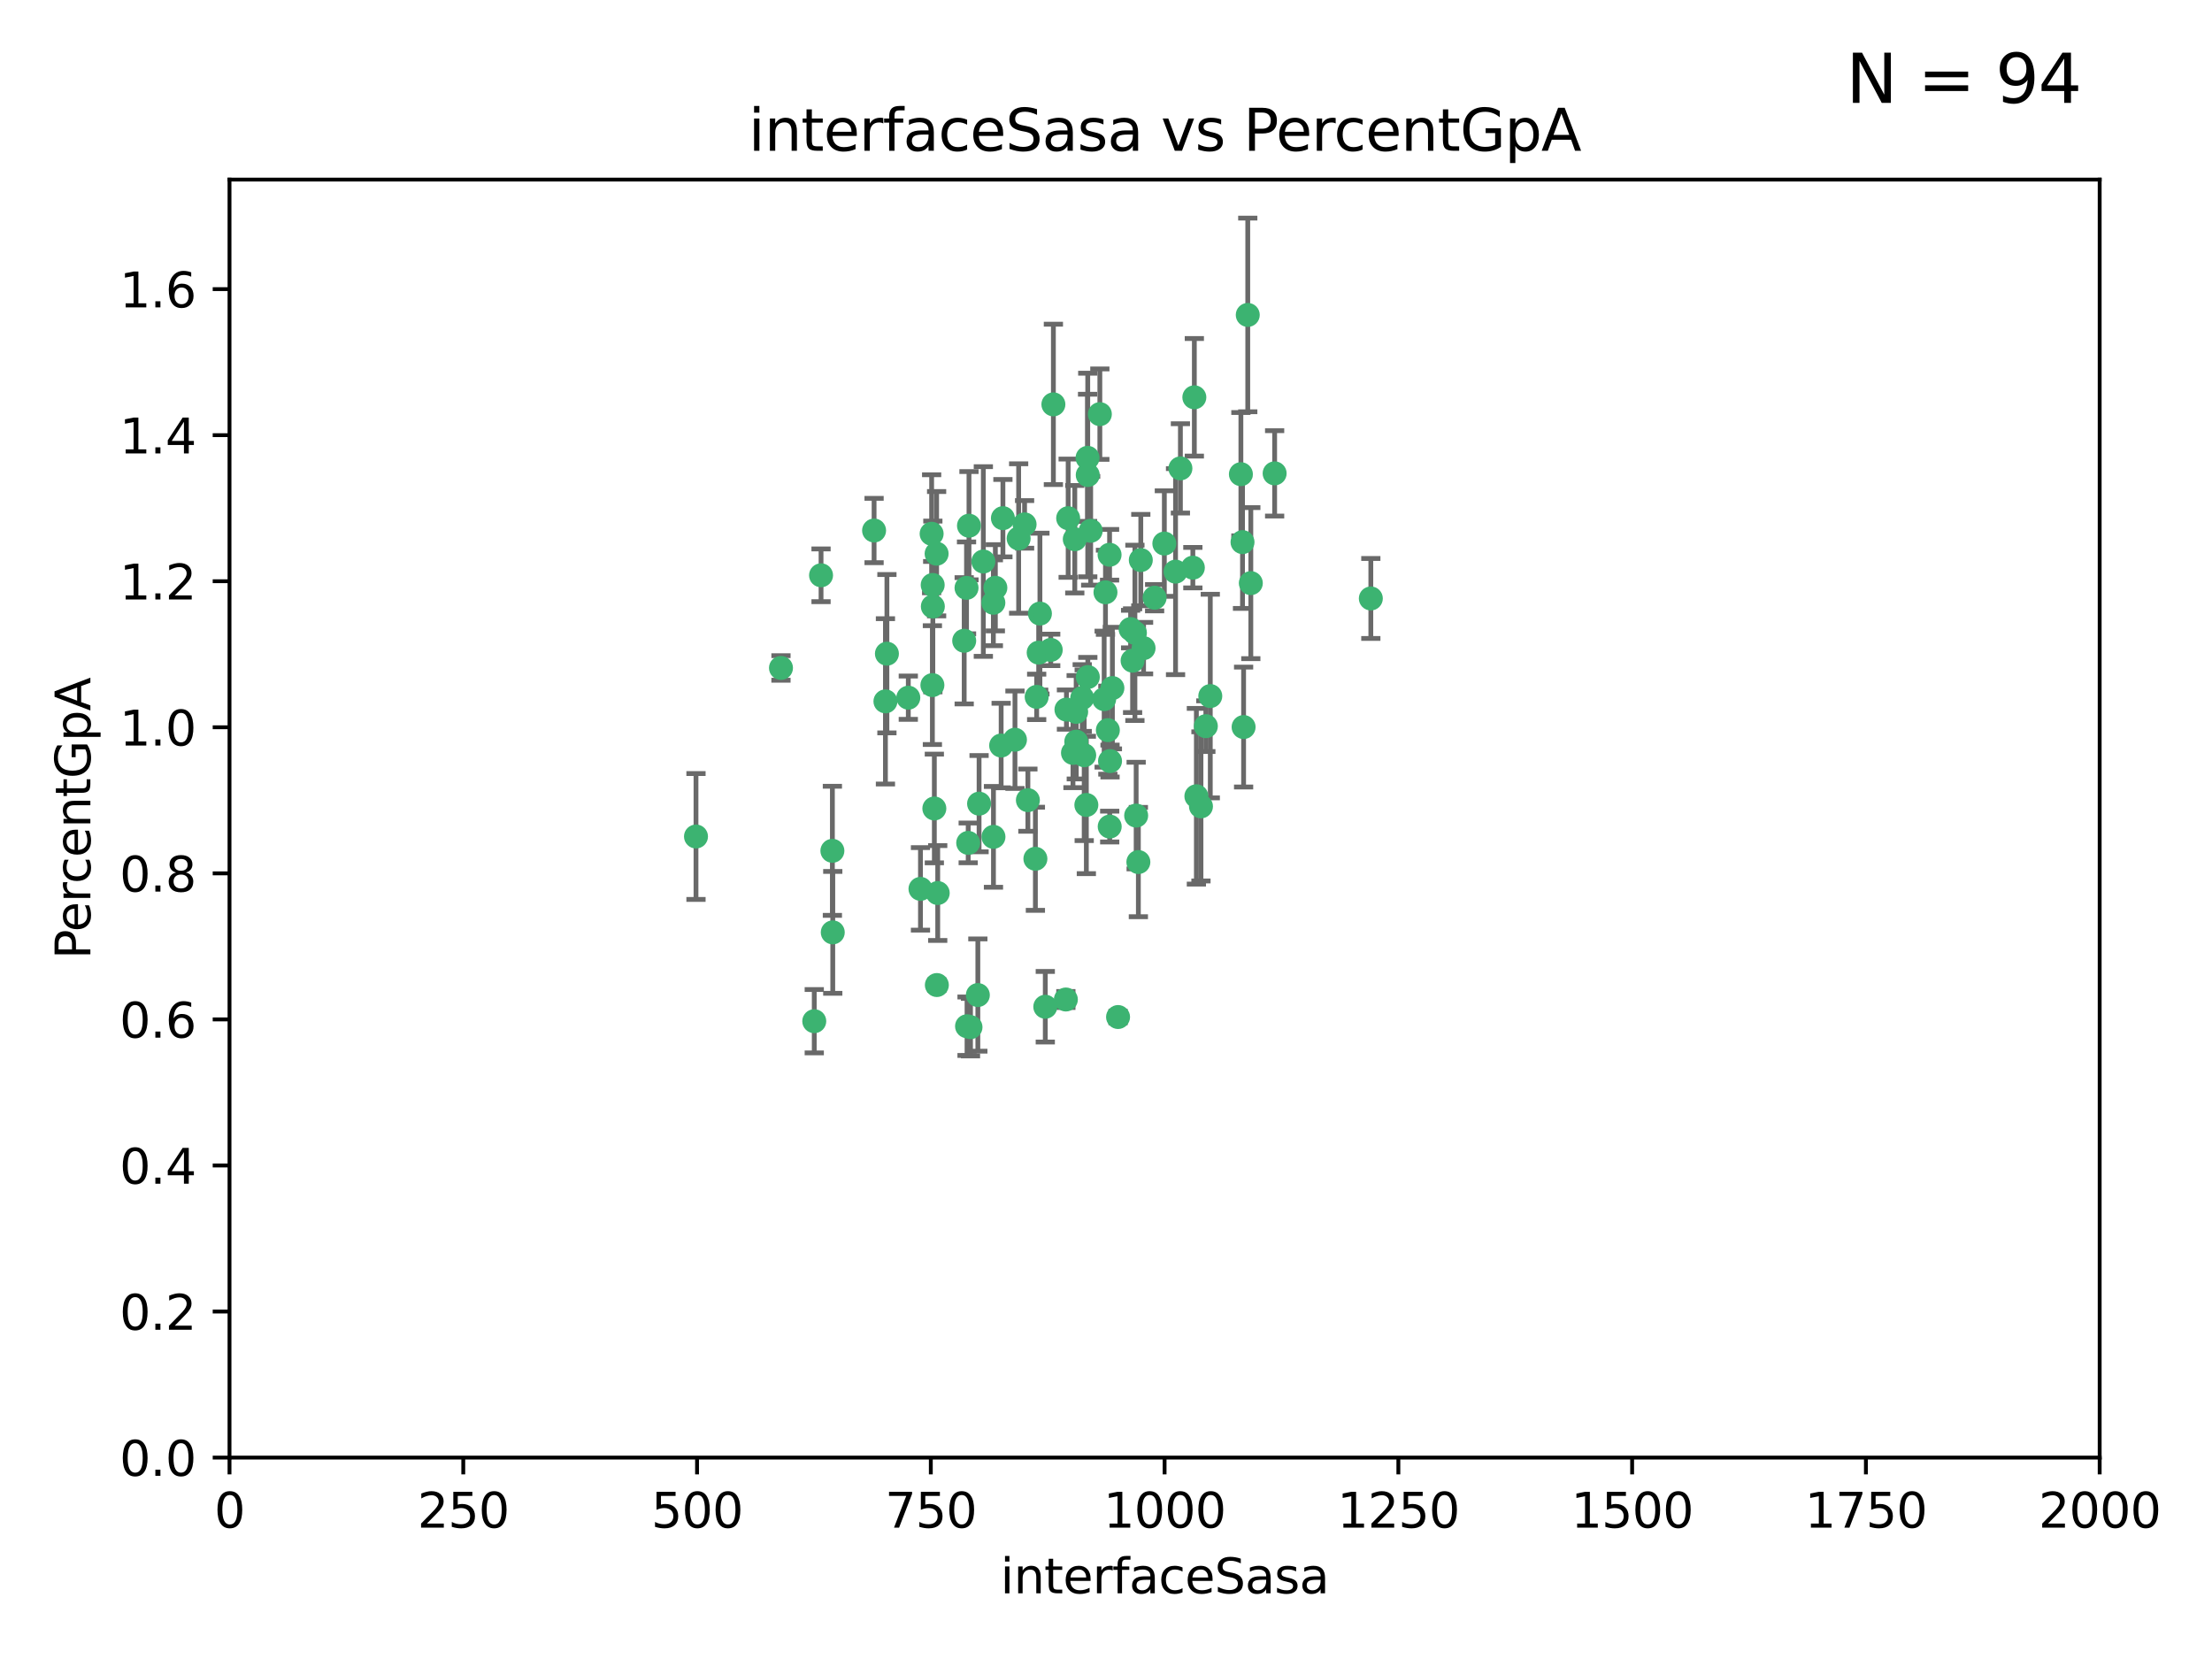 <?xml version="1.0" encoding="utf-8" standalone="no"?>
<!DOCTYPE svg PUBLIC "-//W3C//DTD SVG 1.1//EN"
  "http://www.w3.org/Graphics/SVG/1.1/DTD/svg11.dtd">
<svg xmlns:xlink="http://www.w3.org/1999/xlink" width="460.8pt" height="345.6pt" viewBox="0 0 460.8 345.6" xmlns="http://www.w3.org/2000/svg" version="1.1">
 <defs>
  <style type="text/css">*{stroke-linejoin: round; stroke-linecap: butt}</style>
 </defs>
 <g id="figure_1">
  <g id="patch_1">
   <path d="M 0 345.6 
L 460.8 345.6 
L 460.8 0 
L 0 0 
z
" style="fill: #ffffff"/>
  </g>
  <g id="axes_1">
   <g id="patch_2">
    <path d="M 47.81 303.64 
L 437.4 303.64 
L 437.4 37.411 
L 47.81 37.411 
z
" style="fill: #ffffff"/>
   </g>
   <g id="PathCollection_1">
    <defs>
     <path id="m2fb8c82b48" d="M 0 1.118 
C 0.297 1.118 0.581 1 0.791 0.791 
C 1 0.581 1.118 0.297 1.118 0 
C 1.118 -0.297 1 -0.581 0.791 -0.791 
C 0.581 -1 0.297 -1.118 0 -1.118 
C -0.297 -1.118 -0.581 -1 -0.791 -0.791 
C -1 -0.581 -1.118 -0.297 -1.118 0 
C -1.118 0.297 -1 0.581 -0.791 0.791 
C -0.581 1 -0.297 1.118 0 1.118 
z
" style="stroke: #3cb371"/>
    </defs>
    <g clip-path="url(#paf31fbd2d6)">
     <use xlink:href="#m2fb8c82b48" x="258.839" y="112.935" style="fill: #3cb371; stroke: #3cb371"/>
     <use xlink:href="#m2fb8c82b48" x="235.526" y="131.048" style="fill: #3cb371; stroke: #3cb371"/>
     <use xlink:href="#m2fb8c82b48" x="265.53" y="98.611" style="fill: #3cb371; stroke: #3cb371"/>
     <use xlink:href="#m2fb8c82b48" x="231.145" y="115.568" style="fill: #3cb371; stroke: #3cb371"/>
     <use xlink:href="#m2fb8c82b48" x="225.86" y="157.33" style="fill: #3cb371; stroke: #3cb371"/>
     <use xlink:href="#m2fb8c82b48" x="242.554" y="113.232" style="fill: #3cb371; stroke: #3cb371"/>
     <use xlink:href="#m2fb8c82b48" x="259.065" y="151.457" style="fill: #3cb371; stroke: #3cb371"/>
     <use xlink:href="#m2fb8c82b48" x="259.932" y="65.606" style="fill: #3cb371; stroke: #3cb371"/>
     <use xlink:href="#m2fb8c82b48" x="208.925" y="107.943" style="fill: #3cb371; stroke: #3cb371"/>
     <use xlink:href="#m2fb8c82b48" x="258.5" y="98.781" style="fill: #3cb371; stroke: #3cb371"/>
     <use xlink:href="#m2fb8c82b48" x="216.635" y="127.82" style="fill: #3cb371; stroke: #3cb371"/>
     <use xlink:href="#m2fb8c82b48" x="222.161" y="147.818" style="fill: #3cb371; stroke: #3cb371"/>
     <use xlink:href="#m2fb8c82b48" x="194.329" y="126.342" style="fill: #3cb371; stroke: #3cb371"/>
     <use xlink:href="#m2fb8c82b48" x="238.226" y="135.021" style="fill: #3cb371; stroke: #3cb371"/>
     <use xlink:href="#m2fb8c82b48" x="244.888" y="119.082" style="fill: #3cb371; stroke: #3cb371"/>
     <use xlink:href="#m2fb8c82b48" x="236.422" y="131.834" style="fill: #3cb371; stroke: #3cb371"/>
     <use xlink:href="#m2fb8c82b48" x="231.733" y="143.336" style="fill: #3cb371; stroke: #3cb371"/>
     <use xlink:href="#m2fb8c82b48" x="226.558" y="95.371" style="fill: #3cb371; stroke: #3cb371"/>
     <use xlink:href="#m2fb8c82b48" x="251.201" y="151.274" style="fill: #3cb371; stroke: #3cb371"/>
     <use xlink:href="#m2fb8c82b48" x="248.492" y="118.255" style="fill: #3cb371; stroke: #3cb371"/>
     <use xlink:href="#m2fb8c82b48" x="201.856" y="109.513" style="fill: #3cb371; stroke: #3cb371"/>
     <use xlink:href="#m2fb8c82b48" x="223.897" y="112.334" style="fill: #3cb371; stroke: #3cb371"/>
     <use xlink:href="#m2fb8c82b48" x="226.614" y="141.043" style="fill: #3cb371; stroke: #3cb371"/>
     <use xlink:href="#m2fb8c82b48" x="225.446" y="145.408" style="fill: #3cb371; stroke: #3cb371"/>
     <use xlink:href="#m2fb8c82b48" x="214.128" y="166.685" style="fill: #3cb371; stroke: #3cb371"/>
     <use xlink:href="#m2fb8c82b48" x="240.527" y="124.513" style="fill: #3cb371; stroke: #3cb371"/>
     <use xlink:href="#m2fb8c82b48" x="230.29" y="123.385" style="fill: #3cb371; stroke: #3cb371"/>
     <use xlink:href="#m2fb8c82b48" x="218.885" y="135.386" style="fill: #3cb371; stroke: #3cb371"/>
     <use xlink:href="#m2fb8c82b48" x="226.597" y="98.955" style="fill: #3cb371; stroke: #3cb371"/>
     <use xlink:href="#m2fb8c82b48" x="200.86" y="133.482" style="fill: #3cb371; stroke: #3cb371"/>
     <use xlink:href="#m2fb8c82b48" x="235.941" y="137.629" style="fill: #3cb371; stroke: #3cb371"/>
     <use xlink:href="#m2fb8c82b48" x="232.912" y="211.864" style="fill: #3cb371; stroke: #3cb371"/>
     <use xlink:href="#m2fb8c82b48" x="222.518" y="107.949" style="fill: #3cb371; stroke: #3cb371"/>
     <use xlink:href="#m2fb8c82b48" x="203.96" y="167.417" style="fill: #3cb371; stroke: #3cb371"/>
     <use xlink:href="#m2fb8c82b48" x="194.296" y="121.859" style="fill: #3cb371; stroke: #3cb371"/>
     <use xlink:href="#m2fb8c82b48" x="229.119" y="86.272" style="fill: #3cb371; stroke: #3cb371"/>
     <use xlink:href="#m2fb8c82b48" x="237.649" y="116.673" style="fill: #3cb371; stroke: #3cb371"/>
     <use xlink:href="#m2fb8c82b48" x="250.183" y="167.984" style="fill: #3cb371; stroke: #3cb371"/>
     <use xlink:href="#m2fb8c82b48" x="207.351" y="122.444" style="fill: #3cb371; stroke: #3cb371"/>
     <use xlink:href="#m2fb8c82b48" x="195.114" y="115.347" style="fill: #3cb371; stroke: #3cb371"/>
     <use xlink:href="#m2fb8c82b48" x="182.088" y="110.514" style="fill: #3cb371; stroke: #3cb371"/>
     <use xlink:href="#m2fb8c82b48" x="204.848" y="116.973" style="fill: #3cb371; stroke: #3cb371"/>
     <use xlink:href="#m2fb8c82b48" x="213.44" y="109.239" style="fill: #3cb371; stroke: #3cb371"/>
     <use xlink:href="#m2fb8c82b48" x="245.901" y="97.572" style="fill: #3cb371; stroke: #3cb371"/>
     <use xlink:href="#m2fb8c82b48" x="285.569" y="124.669" style="fill: #3cb371; stroke: #3cb371"/>
     <use xlink:href="#m2fb8c82b48" x="215.957" y="145.171" style="fill: #3cb371; stroke: #3cb371"/>
     <use xlink:href="#m2fb8c82b48" x="249.228" y="165.873" style="fill: #3cb371; stroke: #3cb371"/>
     <use xlink:href="#m2fb8c82b48" x="222.039" y="208.215" style="fill: #3cb371; stroke: #3cb371"/>
     <use xlink:href="#m2fb8c82b48" x="189.216" y="145.341" style="fill: #3cb371; stroke: #3cb371"/>
     <use xlink:href="#m2fb8c82b48" x="194.641" y="168.419" style="fill: #3cb371; stroke: #3cb371"/>
     <use xlink:href="#m2fb8c82b48" x="202.173" y="213.979" style="fill: #3cb371; stroke: #3cb371"/>
     <use xlink:href="#m2fb8c82b48" x="203.704" y="207.286" style="fill: #3cb371; stroke: #3cb371"/>
     <use xlink:href="#m2fb8c82b48" x="184.761" y="136.178" style="fill: #3cb371; stroke: #3cb371"/>
     <use xlink:href="#m2fb8c82b48" x="206.936" y="125.569" style="fill: #3cb371; stroke: #3cb371"/>
     <use xlink:href="#m2fb8c82b48" x="211.436" y="154.097" style="fill: #3cb371; stroke: #3cb371"/>
     <use xlink:href="#m2fb8c82b48" x="194.076" y="111.192" style="fill: #3cb371; stroke: #3cb371"/>
     <use xlink:href="#m2fb8c82b48" x="171.039" y="119.843" style="fill: #3cb371; stroke: #3cb371"/>
     <use xlink:href="#m2fb8c82b48" x="194.235" y="142.72" style="fill: #3cb371; stroke: #3cb371"/>
     <use xlink:href="#m2fb8c82b48" x="215.692" y="178.897" style="fill: #3cb371; stroke: #3cb371"/>
     <use xlink:href="#m2fb8c82b48" x="231.239" y="158.542" style="fill: #3cb371; stroke: #3cb371"/>
     <use xlink:href="#m2fb8c82b48" x="230.017" y="145.644" style="fill: #3cb371; stroke: #3cb371"/>
     <use xlink:href="#m2fb8c82b48" x="224.209" y="154.498" style="fill: #3cb371; stroke: #3cb371"/>
     <use xlink:href="#m2fb8c82b48" x="227.208" y="110.571" style="fill: #3cb371; stroke: #3cb371"/>
     <use xlink:href="#m2fb8c82b48" x="260.569" y="121.476" style="fill: #3cb371; stroke: #3cb371"/>
     <use xlink:href="#m2fb8c82b48" x="201.453" y="213.781" style="fill: #3cb371; stroke: #3cb371"/>
     <use xlink:href="#m2fb8c82b48" x="248.803" y="82.766" style="fill: #3cb371; stroke: #3cb371"/>
     <use xlink:href="#m2fb8c82b48" x="230.787" y="152.103" style="fill: #3cb371; stroke: #3cb371"/>
     <use xlink:href="#m2fb8c82b48" x="236.683" y="169.899" style="fill: #3cb371; stroke: #3cb371"/>
     <use xlink:href="#m2fb8c82b48" x="184.453" y="146.106" style="fill: #3cb371; stroke: #3cb371"/>
     <use xlink:href="#m2fb8c82b48" x="206.956" y="174.332" style="fill: #3cb371; stroke: #3cb371"/>
     <use xlink:href="#m2fb8c82b48" x="216.376" y="135.958" style="fill: #3cb371; stroke: #3cb371"/>
     <use xlink:href="#m2fb8c82b48" x="169.625" y="212.733" style="fill: #3cb371; stroke: #3cb371"/>
     <use xlink:href="#m2fb8c82b48" x="201.694" y="175.59" style="fill: #3cb371; stroke: #3cb371"/>
     <use xlink:href="#m2fb8c82b48" x="224.185" y="148.297" style="fill: #3cb371; stroke: #3cb371"/>
     <use xlink:href="#m2fb8c82b48" x="231.172" y="172.188" style="fill: #3cb371; stroke: #3cb371"/>
     <use xlink:href="#m2fb8c82b48" x="195.165" y="205.202" style="fill: #3cb371; stroke: #3cb371"/>
     <use xlink:href="#m2fb8c82b48" x="212.203" y="112.178" style="fill: #3cb371; stroke: #3cb371"/>
     <use xlink:href="#m2fb8c82b48" x="195.344" y="186.034" style="fill: #3cb371; stroke: #3cb371"/>
     <use xlink:href="#m2fb8c82b48" x="219.44" y="84.238" style="fill: #3cb371; stroke: #3cb371"/>
     <use xlink:href="#m2fb8c82b48" x="208.557" y="155.307" style="fill: #3cb371; stroke: #3cb371"/>
     <use xlink:href="#m2fb8c82b48" x="191.752" y="185.169" style="fill: #3cb371; stroke: #3cb371"/>
     <use xlink:href="#m2fb8c82b48" x="226.307" y="167.688" style="fill: #3cb371; stroke: #3cb371"/>
     <use xlink:href="#m2fb8c82b48" x="201.345" y="122.465" style="fill: #3cb371; stroke: #3cb371"/>
     <use xlink:href="#m2fb8c82b48" x="252.125" y="145.004" style="fill: #3cb371; stroke: #3cb371"/>
     <use xlink:href="#m2fb8c82b48" x="173.402" y="177.24" style="fill: #3cb371; stroke: #3cb371"/>
     <use xlink:href="#m2fb8c82b48" x="223.521" y="156.841" style="fill: #3cb371; stroke: #3cb371"/>
     <use xlink:href="#m2fb8c82b48" x="144.987" y="174.257" style="fill: #3cb371; stroke: #3cb371"/>
     <use xlink:href="#m2fb8c82b48" x="237.143" y="179.582" style="fill: #3cb371; stroke: #3cb371"/>
     <use xlink:href="#m2fb8c82b48" x="162.692" y="139.145" style="fill: #3cb371; stroke: #3cb371"/>
     <use xlink:href="#m2fb8c82b48" x="217.753" y="209.723" style="fill: #3cb371; stroke: #3cb371"/>
     <use xlink:href="#m2fb8c82b48" x="173.48" y="194.231" style="fill: #3cb371; stroke: #3cb371"/>
    </g>
   </g>
   <g id="matplotlib.axis_1">
    <g id="xtick_1">
     <g id="line2d_1">
      <defs>
       <path id="m7c2ba9cfeb" d="M 0 0 
L 0 3.5 
" style="stroke: #000000; stroke-width: 0.8"/>
      </defs>
      <g>
       <use xlink:href="#m7c2ba9cfeb" x="47.81" y="303.64" style="stroke: #000000; stroke-width: 0.8"/>
      </g>
     </g>
     <g id="text_1">
      <!-- 0 -->
      <g transform="translate(44.629 318.238)scale(0.1 -0.1)">
       <defs>
        <path id="DejaVuSans-30" d="M 2034 4250 
Q 1547 4250 1301 3770 
Q 1056 3291 1056 2328 
Q 1056 1369 1301 889 
Q 1547 409 2034 409 
Q 2525 409 2770 889 
Q 3016 1369 3016 2328 
Q 3016 3291 2770 3770 
Q 2525 4250 2034 4250 
z
M 2034 4750 
Q 2819 4750 3233 4129 
Q 3647 3509 3647 2328 
Q 3647 1150 3233 529 
Q 2819 -91 2034 -91 
Q 1250 -91 836 529 
Q 422 1150 422 2328 
Q 422 3509 836 4129 
Q 1250 4750 2034 4750 
z
" transform="scale(0.016)"/>
       </defs>
       <use xlink:href="#DejaVuSans-30"/>
      </g>
     </g>
    </g>
    <g id="xtick_2">
     <g id="line2d_2">
      <g>
       <use xlink:href="#m7c2ba9cfeb" x="96.509" y="303.64" style="stroke: #000000; stroke-width: 0.8"/>
      </g>
     </g>
     <g id="text_2">
      <!-- 250 -->
      <g transform="translate(86.965 318.238)scale(0.1 -0.1)">
       <defs>
        <path id="DejaVuSans-32" d="M 1228 531 
L 3431 531 
L 3431 0 
L 469 0 
L 469 531 
Q 828 903 1448 1529 
Q 2069 2156 2228 2338 
Q 2531 2678 2651 2914 
Q 2772 3150 2772 3378 
Q 2772 3750 2511 3984 
Q 2250 4219 1831 4219 
Q 1534 4219 1204 4116 
Q 875 4013 500 3803 
L 500 4441 
Q 881 4594 1212 4672 
Q 1544 4750 1819 4750 
Q 2544 4750 2975 4387 
Q 3406 4025 3406 3419 
Q 3406 3131 3298 2873 
Q 3191 2616 2906 2266 
Q 2828 2175 2409 1742 
Q 1991 1309 1228 531 
z
" transform="scale(0.016)"/>
        <path id="DejaVuSans-35" d="M 691 4666 
L 3169 4666 
L 3169 4134 
L 1269 4134 
L 1269 2991 
Q 1406 3038 1543 3061 
Q 1681 3084 1819 3084 
Q 2600 3084 3056 2656 
Q 3513 2228 3513 1497 
Q 3513 744 3044 326 
Q 2575 -91 1722 -91 
Q 1428 -91 1123 -41 
Q 819 9 494 109 
L 494 744 
Q 775 591 1075 516 
Q 1375 441 1709 441 
Q 2250 441 2565 725 
Q 2881 1009 2881 1497 
Q 2881 1984 2565 2268 
Q 2250 2553 1709 2553 
Q 1456 2553 1204 2497 
Q 953 2441 691 2322 
L 691 4666 
z
" transform="scale(0.016)"/>
       </defs>
       <use xlink:href="#DejaVuSans-32"/>
       <use xlink:href="#DejaVuSans-35" x="63.623"/>
       <use xlink:href="#DejaVuSans-30" x="127.246"/>
      </g>
     </g>
    </g>
    <g id="xtick_3">
     <g id="line2d_3">
      <g>
       <use xlink:href="#m7c2ba9cfeb" x="145.208" y="303.64" style="stroke: #000000; stroke-width: 0.8"/>
      </g>
     </g>
     <g id="text_3">
      <!-- 500 -->
      <g transform="translate(135.664 318.238)scale(0.1 -0.1)">
       <use xlink:href="#DejaVuSans-35"/>
       <use xlink:href="#DejaVuSans-30" x="63.623"/>
       <use xlink:href="#DejaVuSans-30" x="127.246"/>
      </g>
     </g>
    </g>
    <g id="xtick_4">
     <g id="line2d_4">
      <g>
       <use xlink:href="#m7c2ba9cfeb" x="193.906" y="303.64" style="stroke: #000000; stroke-width: 0.8"/>
      </g>
     </g>
     <g id="text_4">
      <!-- 750 -->
      <g transform="translate(184.363 318.238)scale(0.1 -0.1)">
       <defs>
        <path id="DejaVuSans-37" d="M 525 4666 
L 3525 4666 
L 3525 4397 
L 1831 0 
L 1172 0 
L 2766 4134 
L 525 4134 
L 525 4666 
z
" transform="scale(0.016)"/>
       </defs>
       <use xlink:href="#DejaVuSans-37"/>
       <use xlink:href="#DejaVuSans-35" x="63.623"/>
       <use xlink:href="#DejaVuSans-30" x="127.246"/>
      </g>
     </g>
    </g>
    <g id="xtick_5">
     <g id="line2d_5">
      <g>
       <use xlink:href="#m7c2ba9cfeb" x="242.605" y="303.64" style="stroke: #000000; stroke-width: 0.8"/>
      </g>
     </g>
     <g id="text_5">
      <!-- 1000 -->
      <g transform="translate(229.88 318.238)scale(0.1 -0.1)">
       <defs>
        <path id="DejaVuSans-31" d="M 794 531 
L 1825 531 
L 1825 4091 
L 703 3866 
L 703 4441 
L 1819 4666 
L 2450 4666 
L 2450 531 
L 3481 531 
L 3481 0 
L 794 0 
L 794 531 
z
" transform="scale(0.016)"/>
       </defs>
       <use xlink:href="#DejaVuSans-31"/>
       <use xlink:href="#DejaVuSans-30" x="63.623"/>
       <use xlink:href="#DejaVuSans-30" x="127.246"/>
       <use xlink:href="#DejaVuSans-30" x="190.869"/>
      </g>
     </g>
    </g>
    <g id="xtick_6">
     <g id="line2d_6">
      <g>
       <use xlink:href="#m7c2ba9cfeb" x="291.304" y="303.64" style="stroke: #000000; stroke-width: 0.8"/>
      </g>
     </g>
     <g id="text_6">
      <!-- 1250 -->
      <g transform="translate(278.579 318.238)scale(0.1 -0.1)">
       <use xlink:href="#DejaVuSans-31"/>
       <use xlink:href="#DejaVuSans-32" x="63.623"/>
       <use xlink:href="#DejaVuSans-35" x="127.246"/>
       <use xlink:href="#DejaVuSans-30" x="190.869"/>
      </g>
     </g>
    </g>
    <g id="xtick_7">
     <g id="line2d_7">
      <g>
       <use xlink:href="#m7c2ba9cfeb" x="340.002" y="303.64" style="stroke: #000000; stroke-width: 0.8"/>
      </g>
     </g>
     <g id="text_7">
      <!-- 1500 -->
      <g transform="translate(327.277 318.238)scale(0.1 -0.1)">
       <use xlink:href="#DejaVuSans-31"/>
       <use xlink:href="#DejaVuSans-35" x="63.623"/>
       <use xlink:href="#DejaVuSans-30" x="127.246"/>
       <use xlink:href="#DejaVuSans-30" x="190.869"/>
      </g>
     </g>
    </g>
    <g id="xtick_8">
     <g id="line2d_8">
      <g>
       <use xlink:href="#m7c2ba9cfeb" x="388.701" y="303.64" style="stroke: #000000; stroke-width: 0.8"/>
      </g>
     </g>
     <g id="text_8">
      <!-- 1750 -->
      <g transform="translate(375.976 318.238)scale(0.1 -0.1)">
       <use xlink:href="#DejaVuSans-31"/>
       <use xlink:href="#DejaVuSans-37" x="63.623"/>
       <use xlink:href="#DejaVuSans-35" x="127.246"/>
       <use xlink:href="#DejaVuSans-30" x="190.869"/>
      </g>
     </g>
    </g>
    <g id="xtick_9">
     <g id="line2d_9">
      <g>
       <use xlink:href="#m7c2ba9cfeb" x="437.4" y="303.64" style="stroke: #000000; stroke-width: 0.8"/>
      </g>
     </g>
     <g id="text_9">
      <!-- 2000 -->
      <g transform="translate(424.675 318.238)scale(0.1 -0.1)">
       <use xlink:href="#DejaVuSans-32"/>
       <use xlink:href="#DejaVuSans-30" x="63.623"/>
       <use xlink:href="#DejaVuSans-30" x="127.246"/>
       <use xlink:href="#DejaVuSans-30" x="190.869"/>
      </g>
     </g>
    </g>
    <g id="text_10">
     <!-- interfaceSasa -->
     <g transform="translate(208.398 331.917)scale(0.1 -0.1)">
      <defs>
       <path id="DejaVuSans-69" d="M 603 3500 
L 1178 3500 
L 1178 0 
L 603 0 
L 603 3500 
z
M 603 4863 
L 1178 4863 
L 1178 4134 
L 603 4134 
L 603 4863 
z
" transform="scale(0.016)"/>
       <path id="DejaVuSans-6e" d="M 3513 2113 
L 3513 0 
L 2938 0 
L 2938 2094 
Q 2938 2591 2744 2837 
Q 2550 3084 2163 3084 
Q 1697 3084 1428 2787 
Q 1159 2491 1159 1978 
L 1159 0 
L 581 0 
L 581 3500 
L 1159 3500 
L 1159 2956 
Q 1366 3272 1645 3428 
Q 1925 3584 2291 3584 
Q 2894 3584 3203 3211 
Q 3513 2838 3513 2113 
z
" transform="scale(0.016)"/>
       <path id="DejaVuSans-74" d="M 1172 4494 
L 1172 3500 
L 2356 3500 
L 2356 3053 
L 1172 3053 
L 1172 1153 
Q 1172 725 1289 603 
Q 1406 481 1766 481 
L 2356 481 
L 2356 0 
L 1766 0 
Q 1100 0 847 248 
Q 594 497 594 1153 
L 594 3053 
L 172 3053 
L 172 3500 
L 594 3500 
L 594 4494 
L 1172 4494 
z
" transform="scale(0.016)"/>
       <path id="DejaVuSans-65" d="M 3597 1894 
L 3597 1613 
L 953 1613 
Q 991 1019 1311 708 
Q 1631 397 2203 397 
Q 2534 397 2845 478 
Q 3156 559 3463 722 
L 3463 178 
Q 3153 47 2828 -22 
Q 2503 -91 2169 -91 
Q 1331 -91 842 396 
Q 353 884 353 1716 
Q 353 2575 817 3079 
Q 1281 3584 2069 3584 
Q 2775 3584 3186 3129 
Q 3597 2675 3597 1894 
z
M 3022 2063 
Q 3016 2534 2758 2815 
Q 2500 3097 2075 3097 
Q 1594 3097 1305 2825 
Q 1016 2553 972 2059 
L 3022 2063 
z
" transform="scale(0.016)"/>
       <path id="DejaVuSans-72" d="M 2631 2963 
Q 2534 3019 2420 3045 
Q 2306 3072 2169 3072 
Q 1681 3072 1420 2755 
Q 1159 2438 1159 1844 
L 1159 0 
L 581 0 
L 581 3500 
L 1159 3500 
L 1159 2956 
Q 1341 3275 1631 3429 
Q 1922 3584 2338 3584 
Q 2397 3584 2469 3576 
Q 2541 3569 2628 3553 
L 2631 2963 
z
" transform="scale(0.016)"/>
       <path id="DejaVuSans-66" d="M 2375 4863 
L 2375 4384 
L 1825 4384 
Q 1516 4384 1395 4259 
Q 1275 4134 1275 3809 
L 1275 3500 
L 2222 3500 
L 2222 3053 
L 1275 3053 
L 1275 0 
L 697 0 
L 697 3053 
L 147 3053 
L 147 3500 
L 697 3500 
L 697 3744 
Q 697 4328 969 4595 
Q 1241 4863 1831 4863 
L 2375 4863 
z
" transform="scale(0.016)"/>
       <path id="DejaVuSans-61" d="M 2194 1759 
Q 1497 1759 1228 1600 
Q 959 1441 959 1056 
Q 959 750 1161 570 
Q 1363 391 1709 391 
Q 2188 391 2477 730 
Q 2766 1069 2766 1631 
L 2766 1759 
L 2194 1759 
z
M 3341 1997 
L 3341 0 
L 2766 0 
L 2766 531 
Q 2569 213 2275 61 
Q 1981 -91 1556 -91 
Q 1019 -91 701 211 
Q 384 513 384 1019 
Q 384 1609 779 1909 
Q 1175 2209 1959 2209 
L 2766 2209 
L 2766 2266 
Q 2766 2663 2505 2880 
Q 2244 3097 1772 3097 
Q 1472 3097 1187 3025 
Q 903 2953 641 2809 
L 641 3341 
Q 956 3463 1253 3523 
Q 1550 3584 1831 3584 
Q 2591 3584 2966 3190 
Q 3341 2797 3341 1997 
z
" transform="scale(0.016)"/>
       <path id="DejaVuSans-63" d="M 3122 3366 
L 3122 2828 
Q 2878 2963 2633 3030 
Q 2388 3097 2138 3097 
Q 1578 3097 1268 2742 
Q 959 2388 959 1747 
Q 959 1106 1268 751 
Q 1578 397 2138 397 
Q 2388 397 2633 464 
Q 2878 531 3122 666 
L 3122 134 
Q 2881 22 2623 -34 
Q 2366 -91 2075 -91 
Q 1284 -91 818 406 
Q 353 903 353 1747 
Q 353 2603 823 3093 
Q 1294 3584 2113 3584 
Q 2378 3584 2631 3529 
Q 2884 3475 3122 3366 
z
" transform="scale(0.016)"/>
       <path id="DejaVuSans-53" d="M 3425 4513 
L 3425 3897 
Q 3066 4069 2747 4153 
Q 2428 4238 2131 4238 
Q 1616 4238 1336 4038 
Q 1056 3838 1056 3469 
Q 1056 3159 1242 3001 
Q 1428 2844 1947 2747 
L 2328 2669 
Q 3034 2534 3370 2195 
Q 3706 1856 3706 1288 
Q 3706 609 3251 259 
Q 2797 -91 1919 -91 
Q 1588 -91 1214 -16 
Q 841 59 441 206 
L 441 856 
Q 825 641 1194 531 
Q 1563 422 1919 422 
Q 2459 422 2753 634 
Q 3047 847 3047 1241 
Q 3047 1584 2836 1778 
Q 2625 1972 2144 2069 
L 1759 2144 
Q 1053 2284 737 2584 
Q 422 2884 422 3419 
Q 422 4038 858 4394 
Q 1294 4750 2059 4750 
Q 2388 4750 2728 4690 
Q 3069 4631 3425 4513 
z
" transform="scale(0.016)"/>
       <path id="DejaVuSans-73" d="M 2834 3397 
L 2834 2853 
Q 2591 2978 2328 3040 
Q 2066 3103 1784 3103 
Q 1356 3103 1142 2972 
Q 928 2841 928 2578 
Q 928 2378 1081 2264 
Q 1234 2150 1697 2047 
L 1894 2003 
Q 2506 1872 2764 1633 
Q 3022 1394 3022 966 
Q 3022 478 2636 193 
Q 2250 -91 1575 -91 
Q 1294 -91 989 -36 
Q 684 19 347 128 
L 347 722 
Q 666 556 975 473 
Q 1284 391 1588 391 
Q 1994 391 2212 530 
Q 2431 669 2431 922 
Q 2431 1156 2273 1281 
Q 2116 1406 1581 1522 
L 1381 1569 
Q 847 1681 609 1914 
Q 372 2147 372 2553 
Q 372 3047 722 3315 
Q 1072 3584 1716 3584 
Q 2034 3584 2315 3537 
Q 2597 3491 2834 3397 
z
" transform="scale(0.016)"/>
      </defs>
      <use xlink:href="#DejaVuSans-69"/>
      <use xlink:href="#DejaVuSans-6e" x="27.783"/>
      <use xlink:href="#DejaVuSans-74" x="91.162"/>
      <use xlink:href="#DejaVuSans-65" x="130.371"/>
      <use xlink:href="#DejaVuSans-72" x="191.895"/>
      <use xlink:href="#DejaVuSans-66" x="233.008"/>
      <use xlink:href="#DejaVuSans-61" x="268.213"/>
      <use xlink:href="#DejaVuSans-63" x="329.492"/>
      <use xlink:href="#DejaVuSans-65" x="384.473"/>
      <use xlink:href="#DejaVuSans-53" x="445.996"/>
      <use xlink:href="#DejaVuSans-61" x="509.473"/>
      <use xlink:href="#DejaVuSans-73" x="570.752"/>
      <use xlink:href="#DejaVuSans-61" x="622.852"/>
     </g>
    </g>
   </g>
   <g id="matplotlib.axis_2">
    <g id="ytick_1">
     <g id="line2d_10">
      <defs>
       <path id="m44712c4e4d" d="M 0 0 
L -3.5 0 
" style="stroke: #000000; stroke-width: 0.8"/>
      </defs>
      <g>
       <use xlink:href="#m44712c4e4d" x="47.81" y="303.64" style="stroke: #000000; stroke-width: 0.8"/>
      </g>
     </g>
     <g id="text_11">
      <!-- 0.0 -->
      <g transform="translate(24.907 307.439)scale(0.1 -0.1)">
       <defs>
        <path id="DejaVuSans-2e" d="M 684 794 
L 1344 794 
L 1344 0 
L 684 0 
L 684 794 
z
" transform="scale(0.016)"/>
       </defs>
       <use xlink:href="#DejaVuSans-30"/>
       <use xlink:href="#DejaVuSans-2e" x="63.623"/>
       <use xlink:href="#DejaVuSans-30" x="95.41"/>
      </g>
     </g>
    </g>
    <g id="ytick_2">
     <g id="line2d_11">
      <g>
       <use xlink:href="#m44712c4e4d" x="47.81" y="273.214" style="stroke: #000000; stroke-width: 0.8"/>
      </g>
     </g>
     <g id="text_12">
      <!-- 0.2 -->
      <g transform="translate(24.907 277.013)scale(0.1 -0.1)">
       <use xlink:href="#DejaVuSans-30"/>
       <use xlink:href="#DejaVuSans-2e" x="63.623"/>
       <use xlink:href="#DejaVuSans-32" x="95.41"/>
      </g>
     </g>
    </g>
    <g id="ytick_3">
     <g id="line2d_12">
      <g>
       <use xlink:href="#m44712c4e4d" x="47.81" y="242.788" style="stroke: #000000; stroke-width: 0.8"/>
      </g>
     </g>
     <g id="text_13">
      <!-- 0.4 -->
      <g transform="translate(24.907 246.587)scale(0.1 -0.1)">
       <defs>
        <path id="DejaVuSans-34" d="M 2419 4116 
L 825 1625 
L 2419 1625 
L 2419 4116 
z
M 2253 4666 
L 3047 4666 
L 3047 1625 
L 3713 1625 
L 3713 1100 
L 3047 1100 
L 3047 0 
L 2419 0 
L 2419 1100 
L 313 1100 
L 313 1709 
L 2253 4666 
z
" transform="scale(0.016)"/>
       </defs>
       <use xlink:href="#DejaVuSans-30"/>
       <use xlink:href="#DejaVuSans-2e" x="63.623"/>
       <use xlink:href="#DejaVuSans-34" x="95.41"/>
      </g>
     </g>
    </g>
    <g id="ytick_4">
     <g id="line2d_13">
      <g>
       <use xlink:href="#m44712c4e4d" x="47.81" y="212.362" style="stroke: #000000; stroke-width: 0.8"/>
      </g>
     </g>
     <g id="text_14">
      <!-- 0.6 -->
      <g transform="translate(24.907 216.161)scale(0.1 -0.1)">
       <defs>
        <path id="DejaVuSans-36" d="M 2113 2584 
Q 1688 2584 1439 2293 
Q 1191 2003 1191 1497 
Q 1191 994 1439 701 
Q 1688 409 2113 409 
Q 2538 409 2786 701 
Q 3034 994 3034 1497 
Q 3034 2003 2786 2293 
Q 2538 2584 2113 2584 
z
M 3366 4563 
L 3366 3988 
Q 3128 4100 2886 4159 
Q 2644 4219 2406 4219 
Q 1781 4219 1451 3797 
Q 1122 3375 1075 2522 
Q 1259 2794 1537 2939 
Q 1816 3084 2150 3084 
Q 2853 3084 3261 2657 
Q 3669 2231 3669 1497 
Q 3669 778 3244 343 
Q 2819 -91 2113 -91 
Q 1303 -91 875 529 
Q 447 1150 447 2328 
Q 447 3434 972 4092 
Q 1497 4750 2381 4750 
Q 2619 4750 2861 4703 
Q 3103 4656 3366 4563 
z
" transform="scale(0.016)"/>
       </defs>
       <use xlink:href="#DejaVuSans-30"/>
       <use xlink:href="#DejaVuSans-2e" x="63.623"/>
       <use xlink:href="#DejaVuSans-36" x="95.41"/>
      </g>
     </g>
    </g>
    <g id="ytick_5">
     <g id="line2d_14">
      <g>
       <use xlink:href="#m44712c4e4d" x="47.81" y="181.935" style="stroke: #000000; stroke-width: 0.8"/>
      </g>
     </g>
     <g id="text_15">
      <!-- 0.8 -->
      <g transform="translate(24.907 185.735)scale(0.1 -0.1)">
       <defs>
        <path id="DejaVuSans-38" d="M 2034 2216 
Q 1584 2216 1326 1975 
Q 1069 1734 1069 1313 
Q 1069 891 1326 650 
Q 1584 409 2034 409 
Q 2484 409 2743 651 
Q 3003 894 3003 1313 
Q 3003 1734 2745 1975 
Q 2488 2216 2034 2216 
z
M 1403 2484 
Q 997 2584 770 2862 
Q 544 3141 544 3541 
Q 544 4100 942 4425 
Q 1341 4750 2034 4750 
Q 2731 4750 3128 4425 
Q 3525 4100 3525 3541 
Q 3525 3141 3298 2862 
Q 3072 2584 2669 2484 
Q 3125 2378 3379 2068 
Q 3634 1759 3634 1313 
Q 3634 634 3220 271 
Q 2806 -91 2034 -91 
Q 1263 -91 848 271 
Q 434 634 434 1313 
Q 434 1759 690 2068 
Q 947 2378 1403 2484 
z
M 1172 3481 
Q 1172 3119 1398 2916 
Q 1625 2713 2034 2713 
Q 2441 2713 2670 2916 
Q 2900 3119 2900 3481 
Q 2900 3844 2670 4047 
Q 2441 4250 2034 4250 
Q 1625 4250 1398 4047 
Q 1172 3844 1172 3481 
z
" transform="scale(0.016)"/>
       </defs>
       <use xlink:href="#DejaVuSans-30"/>
       <use xlink:href="#DejaVuSans-2e" x="63.623"/>
       <use xlink:href="#DejaVuSans-38" x="95.41"/>
      </g>
     </g>
    </g>
    <g id="ytick_6">
     <g id="line2d_15">
      <g>
       <use xlink:href="#m44712c4e4d" x="47.81" y="151.509" style="stroke: #000000; stroke-width: 0.8"/>
      </g>
     </g>
     <g id="text_16">
      <!-- 1.0 -->
      <g transform="translate(24.907 155.308)scale(0.1 -0.1)">
       <use xlink:href="#DejaVuSans-31"/>
       <use xlink:href="#DejaVuSans-2e" x="63.623"/>
       <use xlink:href="#DejaVuSans-30" x="95.41"/>
      </g>
     </g>
    </g>
    <g id="ytick_7">
     <g id="line2d_16">
      <g>
       <use xlink:href="#m44712c4e4d" x="47.81" y="121.083" style="stroke: #000000; stroke-width: 0.8"/>
      </g>
     </g>
     <g id="text_17">
      <!-- 1.2 -->
      <g transform="translate(24.907 124.882)scale(0.1 -0.1)">
       <use xlink:href="#DejaVuSans-31"/>
       <use xlink:href="#DejaVuSans-2e" x="63.623"/>
       <use xlink:href="#DejaVuSans-32" x="95.41"/>
      </g>
     </g>
    </g>
    <g id="ytick_8">
     <g id="line2d_17">
      <g>
       <use xlink:href="#m44712c4e4d" x="47.81" y="90.657" style="stroke: #000000; stroke-width: 0.8"/>
      </g>
     </g>
     <g id="text_18">
      <!-- 1.4 -->
      <g transform="translate(24.907 94.456)scale(0.1 -0.1)">
       <use xlink:href="#DejaVuSans-31"/>
       <use xlink:href="#DejaVuSans-2e" x="63.623"/>
       <use xlink:href="#DejaVuSans-34" x="95.41"/>
      </g>
     </g>
    </g>
    <g id="ytick_9">
     <g id="line2d_18">
      <g>
       <use xlink:href="#m44712c4e4d" x="47.81" y="60.231" style="stroke: #000000; stroke-width: 0.8"/>
      </g>
     </g>
     <g id="text_19">
      <!-- 1.6 -->
      <g transform="translate(24.907 64.03)scale(0.1 -0.1)">
       <use xlink:href="#DejaVuSans-31"/>
       <use xlink:href="#DejaVuSans-2e" x="63.623"/>
       <use xlink:href="#DejaVuSans-36" x="95.41"/>
      </g>
     </g>
    </g>
    <g id="text_20">
     <!-- PercentGpA -->
     <g transform="translate(18.827 199.802)rotate(-90)scale(0.1 -0.1)">
      <defs>
       <path id="DejaVuSans-50" d="M 1259 4147 
L 1259 2394 
L 2053 2394 
Q 2494 2394 2734 2622 
Q 2975 2850 2975 3272 
Q 2975 3691 2734 3919 
Q 2494 4147 2053 4147 
L 1259 4147 
z
M 628 4666 
L 2053 4666 
Q 2838 4666 3239 4311 
Q 3641 3956 3641 3272 
Q 3641 2581 3239 2228 
Q 2838 1875 2053 1875 
L 1259 1875 
L 1259 0 
L 628 0 
L 628 4666 
z
" transform="scale(0.016)"/>
       <path id="DejaVuSans-47" d="M 3809 666 
L 3809 1919 
L 2778 1919 
L 2778 2438 
L 4434 2438 
L 4434 434 
Q 4069 175 3628 42 
Q 3188 -91 2688 -91 
Q 1594 -91 976 548 
Q 359 1188 359 2328 
Q 359 3472 976 4111 
Q 1594 4750 2688 4750 
Q 3144 4750 3555 4637 
Q 3966 4525 4313 4306 
L 4313 3634 
Q 3963 3931 3569 4081 
Q 3175 4231 2741 4231 
Q 1884 4231 1454 3753 
Q 1025 3275 1025 2328 
Q 1025 1384 1454 906 
Q 1884 428 2741 428 
Q 3075 428 3337 486 
Q 3600 544 3809 666 
z
" transform="scale(0.016)"/>
       <path id="DejaVuSans-70" d="M 1159 525 
L 1159 -1331 
L 581 -1331 
L 581 3500 
L 1159 3500 
L 1159 2969 
Q 1341 3281 1617 3432 
Q 1894 3584 2278 3584 
Q 2916 3584 3314 3078 
Q 3713 2572 3713 1747 
Q 3713 922 3314 415 
Q 2916 -91 2278 -91 
Q 1894 -91 1617 61 
Q 1341 213 1159 525 
z
M 3116 1747 
Q 3116 2381 2855 2742 
Q 2594 3103 2138 3103 
Q 1681 3103 1420 2742 
Q 1159 2381 1159 1747 
Q 1159 1113 1420 752 
Q 1681 391 2138 391 
Q 2594 391 2855 752 
Q 3116 1113 3116 1747 
z
" transform="scale(0.016)"/>
       <path id="DejaVuSans-41" d="M 2188 4044 
L 1331 1722 
L 3047 1722 
L 2188 4044 
z
M 1831 4666 
L 2547 4666 
L 4325 0 
L 3669 0 
L 3244 1197 
L 1141 1197 
L 716 0 
L 50 0 
L 1831 4666 
z
" transform="scale(0.016)"/>
      </defs>
      <use xlink:href="#DejaVuSans-50"/>
      <use xlink:href="#DejaVuSans-65" x="56.678"/>
      <use xlink:href="#DejaVuSans-72" x="118.201"/>
      <use xlink:href="#DejaVuSans-63" x="157.064"/>
      <use xlink:href="#DejaVuSans-65" x="212.045"/>
      <use xlink:href="#DejaVuSans-6e" x="273.568"/>
      <use xlink:href="#DejaVuSans-74" x="336.947"/>
      <use xlink:href="#DejaVuSans-47" x="376.156"/>
      <use xlink:href="#DejaVuSans-70" x="453.646"/>
      <use xlink:href="#DejaVuSans-41" x="517.123"/>
     </g>
    </g>
   </g>
   <g id="LineCollection_1">
    <path d="M 258.839 126.742 
L 258.839 99.128 
" clip-path="url(#paf31fbd2d6)" style="fill: none; stroke: #696969"/>
    <path d="M 235.526 134.958 
L 235.526 127.138 
" clip-path="url(#paf31fbd2d6)" style="fill: none; stroke: #696969"/>
    <path d="M 265.53 107.5 
L 265.53 89.723 
" clip-path="url(#paf31fbd2d6)" style="fill: none; stroke: #696969"/>
    <path d="M 231.145 120.843 
L 231.145 110.292 
" clip-path="url(#paf31fbd2d6)" style="fill: none; stroke: #696969"/>
    <path d="M 225.86 175.107 
L 225.86 139.552 
" clip-path="url(#paf31fbd2d6)" style="fill: none; stroke: #696969"/>
    <path d="M 242.554 124.224 
L 242.554 102.241 
" clip-path="url(#paf31fbd2d6)" style="fill: none; stroke: #696969"/>
    <path d="M 259.065 163.945 
L 259.065 138.968 
" clip-path="url(#paf31fbd2d6)" style="fill: none; stroke: #696969"/>
    <path d="M 259.932 85.777 
L 259.932 45.434 
" clip-path="url(#paf31fbd2d6)" style="fill: none; stroke: #696969"/>
    <path d="M 208.925 116.002 
L 208.925 99.884 
" clip-path="url(#paf31fbd2d6)" style="fill: none; stroke: #696969"/>
    <path d="M 258.5 111.622 
L 258.5 85.94 
" clip-path="url(#paf31fbd2d6)" style="fill: none; stroke: #696969"/>
    <path d="M 216.635 144.568 
L 216.635 111.073 
" clip-path="url(#paf31fbd2d6)" style="fill: none; stroke: #696969"/>
    <path d="M 222.161 151.909 
L 222.161 143.727 
" clip-path="url(#paf31fbd2d6)" style="fill: none; stroke: #696969"/>
    <path d="M 194.329 144.131 
L 194.329 108.553 
" clip-path="url(#paf31fbd2d6)" style="fill: none; stroke: #696969"/>
    <path d="M 238.226 140.382 
L 238.226 129.659 
" clip-path="url(#paf31fbd2d6)" style="fill: none; stroke: #696969"/>
    <path d="M 244.888 140.54 
L 244.888 97.624 
" clip-path="url(#paf31fbd2d6)" style="fill: none; stroke: #696969"/>
    <path d="M 236.422 150.092 
L 236.422 113.575 
" clip-path="url(#paf31fbd2d6)" style="fill: none; stroke: #696969"/>
    <path d="M 231.733 155.999 
L 231.733 130.673 
" clip-path="url(#paf31fbd2d6)" style="fill: none; stroke: #696969"/>
    <path d="M 226.558 108.615 
L 226.558 82.127 
" clip-path="url(#paf31fbd2d6)" style="fill: none; stroke: #696969"/>
    <path d="M 251.201 156.555 
L 251.201 145.993 
" clip-path="url(#paf31fbd2d6)" style="fill: none; stroke: #696969"/>
    <path d="M 248.492 122.472 
L 248.492 114.039 
" clip-path="url(#paf31fbd2d6)" style="fill: none; stroke: #696969"/>
    <path d="M 201.856 120.79 
L 201.856 98.237 
" clip-path="url(#paf31fbd2d6)" style="fill: none; stroke: #696969"/>
    <path d="M 223.897 123.529 
L 223.897 101.139 
" clip-path="url(#paf31fbd2d6)" style="fill: none; stroke: #696969"/>
    <path d="M 226.614 145.137 
L 226.614 136.95 
" clip-path="url(#paf31fbd2d6)" style="fill: none; stroke: #696969"/>
    <path d="M 225.446 152.361 
L 225.446 138.456 
" clip-path="url(#paf31fbd2d6)" style="fill: none; stroke: #696969"/>
    <path d="M 214.128 173.167 
L 214.128 160.202 
" clip-path="url(#paf31fbd2d6)" style="fill: none; stroke: #696969"/>
    <path d="M 240.527 127.259 
L 240.527 121.767 
" clip-path="url(#paf31fbd2d6)" style="fill: none; stroke: #696969"/>
    <path d="M 230.29 132.151 
L 230.29 114.62 
" clip-path="url(#paf31fbd2d6)" style="fill: none; stroke: #696969"/>
    <path d="M 218.885 138.663 
L 218.885 132.109 
" clip-path="url(#paf31fbd2d6)" style="fill: none; stroke: #696969"/>
    <path d="M 226.597 120.165 
L 226.597 77.745 
" clip-path="url(#paf31fbd2d6)" style="fill: none; stroke: #696969"/>
    <path d="M 200.86 146.637 
L 200.86 120.327 
" clip-path="url(#paf31fbd2d6)" style="fill: none; stroke: #696969"/>
    <path d="M 235.941 148.436 
L 235.941 126.823 
" clip-path="url(#paf31fbd2d6)" style="fill: none; stroke: #696969"/>
    <path d="M 232.912 213.072 
L 232.912 210.656 
" clip-path="url(#paf31fbd2d6)" style="fill: none; stroke: #696969"/>
    <path d="M 222.518 120.265 
L 222.518 95.634 
" clip-path="url(#paf31fbd2d6)" style="fill: none; stroke: #696969"/>
    <path d="M 203.96 177.442 
L 203.96 157.392 
" clip-path="url(#paf31fbd2d6)" style="fill: none; stroke: #696969"/>
    <path d="M 194.296 126.751 
L 194.296 116.967 
" clip-path="url(#paf31fbd2d6)" style="fill: none; stroke: #696969"/>
    <path d="M 229.119 95.691 
L 229.119 76.852 
" clip-path="url(#paf31fbd2d6)" style="fill: none; stroke: #696969"/>
    <path d="M 237.649 126.191 
L 237.649 107.154 
" clip-path="url(#paf31fbd2d6)" style="fill: none; stroke: #696969"/>
    <path d="M 250.183 183.521 
L 250.183 152.447 
" clip-path="url(#paf31fbd2d6)" style="fill: none; stroke: #696969"/>
    <path d="M 207.351 131.425 
L 207.351 113.463 
" clip-path="url(#paf31fbd2d6)" style="fill: none; stroke: #696969"/>
    <path d="M 195.114 128.299 
L 195.114 102.395 
" clip-path="url(#paf31fbd2d6)" style="fill: none; stroke: #696969"/>
    <path d="M 182.088 117.217 
L 182.088 103.811 
" clip-path="url(#paf31fbd2d6)" style="fill: none; stroke: #696969"/>
    <path d="M 204.848 136.73 
L 204.848 97.216 
" clip-path="url(#paf31fbd2d6)" style="fill: none; stroke: #696969"/>
    <path d="M 213.44 114.195 
L 213.44 104.283 
" clip-path="url(#paf31fbd2d6)" style="fill: none; stroke: #696969"/>
    <path d="M 245.901 106.878 
L 245.901 88.267 
" clip-path="url(#paf31fbd2d6)" style="fill: none; stroke: #696969"/>
    <path d="M 285.569 132.997 
L 285.569 116.341 
" clip-path="url(#paf31fbd2d6)" style="fill: none; stroke: #696969"/>
    <path d="M 215.957 149.901 
L 215.957 140.441 
" clip-path="url(#paf31fbd2d6)" style="fill: none; stroke: #696969"/>
    <path d="M 249.228 184.172 
L 249.228 147.574 
" clip-path="url(#paf31fbd2d6)" style="fill: none; stroke: #696969"/>
    <path d="M 222.039 209.889 
L 222.039 206.542 
" clip-path="url(#paf31fbd2d6)" style="fill: none; stroke: #696969"/>
    <path d="M 189.216 149.851 
L 189.216 140.831 
" clip-path="url(#paf31fbd2d6)" style="fill: none; stroke: #696969"/>
    <path d="M 194.641 179.743 
L 194.641 157.094 
" clip-path="url(#paf31fbd2d6)" style="fill: none; stroke: #696969"/>
    <path d="M 202.173 219.969 
L 202.173 207.99 
" clip-path="url(#paf31fbd2d6)" style="fill: none; stroke: #696969"/>
    <path d="M 203.704 218.975 
L 203.704 195.596 
" clip-path="url(#paf31fbd2d6)" style="fill: none; stroke: #696969"/>
    <path d="M 184.761 152.672 
L 184.761 119.684 
" clip-path="url(#paf31fbd2d6)" style="fill: none; stroke: #696969"/>
    <path d="M 206.936 134.51 
L 206.936 116.629 
" clip-path="url(#paf31fbd2d6)" style="fill: none; stroke: #696969"/>
    <path d="M 211.436 164.246 
L 211.436 143.949 
" clip-path="url(#paf31fbd2d6)" style="fill: none; stroke: #696969"/>
    <path d="M 194.076 123.488 
L 194.076 98.897 
" clip-path="url(#paf31fbd2d6)" style="fill: none; stroke: #696969"/>
    <path d="M 171.039 125.336 
L 171.039 114.351 
" clip-path="url(#paf31fbd2d6)" style="fill: none; stroke: #696969"/>
    <path d="M 194.235 155.094 
L 194.235 130.347 
" clip-path="url(#paf31fbd2d6)" style="fill: none; stroke: #696969"/>
    <path d="M 215.692 189.642 
L 215.692 168.152 
" clip-path="url(#paf31fbd2d6)" style="fill: none; stroke: #696969"/>
    <path d="M 231.239 161.867 
L 231.239 155.217 
" clip-path="url(#paf31fbd2d6)" style="fill: none; stroke: #696969"/>
    <path d="M 230.017 159.813 
L 230.017 131.474 
" clip-path="url(#paf31fbd2d6)" style="fill: none; stroke: #696969"/>
    <path d="M 224.209 162.273 
L 224.209 146.722 
" clip-path="url(#paf31fbd2d6)" style="fill: none; stroke: #696969"/>
    <path d="M 227.208 121.897 
L 227.208 99.245 
" clip-path="url(#paf31fbd2d6)" style="fill: none; stroke: #696969"/>
    <path d="M 260.569 137.206 
L 260.569 105.745 
" clip-path="url(#paf31fbd2d6)" style="fill: none; stroke: #696969"/>
    <path d="M 201.453 219.871 
L 201.453 207.692 
" clip-path="url(#paf31fbd2d6)" style="fill: none; stroke: #696969"/>
    <path d="M 248.803 95.013 
L 248.803 70.519 
" clip-path="url(#paf31fbd2d6)" style="fill: none; stroke: #696969"/>
    <path d="M 230.787 161.277 
L 230.787 142.929 
" clip-path="url(#paf31fbd2d6)" style="fill: none; stroke: #696969"/>
    <path d="M 236.683 181.006 
L 236.683 158.792 
" clip-path="url(#paf31fbd2d6)" style="fill: none; stroke: #696969"/>
    <path d="M 184.453 163.326 
L 184.453 128.886 
" clip-path="url(#paf31fbd2d6)" style="fill: none; stroke: #696969"/>
    <path d="M 206.956 184.828 
L 206.956 163.836 
" clip-path="url(#paf31fbd2d6)" style="fill: none; stroke: #696969"/>
    <path d="M 216.376 143.75 
L 216.376 128.166 
" clip-path="url(#paf31fbd2d6)" style="fill: none; stroke: #696969"/>
    <path d="M 169.625 219.331 
L 169.625 206.134 
" clip-path="url(#paf31fbd2d6)" style="fill: none; stroke: #696969"/>
    <path d="M 201.694 179.727 
L 201.694 171.452 
" clip-path="url(#paf31fbd2d6)" style="fill: none; stroke: #696969"/>
    <path d="M 224.185 155.865 
L 224.185 140.729 
" clip-path="url(#paf31fbd2d6)" style="fill: none; stroke: #696969"/>
    <path d="M 231.172 175.398 
L 231.172 168.977 
" clip-path="url(#paf31fbd2d6)" style="fill: none; stroke: #696969"/>
    <path d="M 195.165 206.291 
L 195.165 204.114 
" clip-path="url(#paf31fbd2d6)" style="fill: none; stroke: #696969"/>
    <path d="M 212.203 127.743 
L 212.203 96.614 
" clip-path="url(#paf31fbd2d6)" style="fill: none; stroke: #696969"/>
    <path d="M 195.344 195.91 
L 195.344 176.158 
" clip-path="url(#paf31fbd2d6)" style="fill: none; stroke: #696969"/>
    <path d="M 219.44 100.942 
L 219.44 67.533 
" clip-path="url(#paf31fbd2d6)" style="fill: none; stroke: #696969"/>
    <path d="M 208.557 164.111 
L 208.557 146.503 
" clip-path="url(#paf31fbd2d6)" style="fill: none; stroke: #696969"/>
    <path d="M 191.752 193.766 
L 191.752 176.573 
" clip-path="url(#paf31fbd2d6)" style="fill: none; stroke: #696969"/>
    <path d="M 226.307 181.997 
L 226.307 153.38 
" clip-path="url(#paf31fbd2d6)" style="fill: none; stroke: #696969"/>
    <path d="M 201.345 132.034 
L 201.345 112.895 
" clip-path="url(#paf31fbd2d6)" style="fill: none; stroke: #696969"/>
    <path d="M 252.125 166.212 
L 252.125 123.796 
" clip-path="url(#paf31fbd2d6)" style="fill: none; stroke: #696969"/>
    <path d="M 173.402 190.686 
L 173.402 163.794 
" clip-path="url(#paf31fbd2d6)" style="fill: none; stroke: #696969"/>
    <path d="M 223.521 164.083 
L 223.521 149.6 
" clip-path="url(#paf31fbd2d6)" style="fill: none; stroke: #696969"/>
    <path d="M 144.987 187.369 
L 144.987 161.144 
" clip-path="url(#paf31fbd2d6)" style="fill: none; stroke: #696969"/>
    <path d="M 237.143 190.966 
L 237.143 168.198 
" clip-path="url(#paf31fbd2d6)" style="fill: none; stroke: #696969"/>
    <path d="M 162.692 141.705 
L 162.692 136.585 
" clip-path="url(#paf31fbd2d6)" style="fill: none; stroke: #696969"/>
    <path d="M 217.753 217.076 
L 217.753 202.37 
" clip-path="url(#paf31fbd2d6)" style="fill: none; stroke: #696969"/>
    <path d="M 173.48 206.922 
L 173.48 181.54 
" clip-path="url(#paf31fbd2d6)" style="fill: none; stroke: #696969"/>
   </g>
   <g id="line2d_19">
    <defs>
     <path id="m941ee6218f" d="M 2 0 
L -2 -0 
" style="stroke: #696969"/>
    </defs>
    <g clip-path="url(#paf31fbd2d6)">
     <use xlink:href="#m941ee6218f" x="258.839" y="126.742" style="fill: #696969; stroke: #696969"/>
     <use xlink:href="#m941ee6218f" x="235.526" y="134.958" style="fill: #696969; stroke: #696969"/>
     <use xlink:href="#m941ee6218f" x="265.53" y="107.5" style="fill: #696969; stroke: #696969"/>
     <use xlink:href="#m941ee6218f" x="231.145" y="120.843" style="fill: #696969; stroke: #696969"/>
     <use xlink:href="#m941ee6218f" x="225.86" y="175.107" style="fill: #696969; stroke: #696969"/>
     <use xlink:href="#m941ee6218f" x="242.554" y="124.224" style="fill: #696969; stroke: #696969"/>
     <use xlink:href="#m941ee6218f" x="259.065" y="163.945" style="fill: #696969; stroke: #696969"/>
     <use xlink:href="#m941ee6218f" x="259.932" y="85.777" style="fill: #696969; stroke: #696969"/>
     <use xlink:href="#m941ee6218f" x="208.925" y="116.002" style="fill: #696969; stroke: #696969"/>
     <use xlink:href="#m941ee6218f" x="258.5" y="111.622" style="fill: #696969; stroke: #696969"/>
     <use xlink:href="#m941ee6218f" x="216.635" y="144.568" style="fill: #696969; stroke: #696969"/>
     <use xlink:href="#m941ee6218f" x="222.161" y="151.909" style="fill: #696969; stroke: #696969"/>
     <use xlink:href="#m941ee6218f" x="194.329" y="144.131" style="fill: #696969; stroke: #696969"/>
     <use xlink:href="#m941ee6218f" x="238.226" y="140.382" style="fill: #696969; stroke: #696969"/>
     <use xlink:href="#m941ee6218f" x="244.888" y="140.54" style="fill: #696969; stroke: #696969"/>
     <use xlink:href="#m941ee6218f" x="236.422" y="150.092" style="fill: #696969; stroke: #696969"/>
     <use xlink:href="#m941ee6218f" x="231.733" y="155.999" style="fill: #696969; stroke: #696969"/>
     <use xlink:href="#m941ee6218f" x="226.558" y="108.615" style="fill: #696969; stroke: #696969"/>
     <use xlink:href="#m941ee6218f" x="251.201" y="156.555" style="fill: #696969; stroke: #696969"/>
     <use xlink:href="#m941ee6218f" x="248.492" y="122.472" style="fill: #696969; stroke: #696969"/>
     <use xlink:href="#m941ee6218f" x="201.856" y="120.79" style="fill: #696969; stroke: #696969"/>
     <use xlink:href="#m941ee6218f" x="223.897" y="123.529" style="fill: #696969; stroke: #696969"/>
     <use xlink:href="#m941ee6218f" x="226.614" y="145.137" style="fill: #696969; stroke: #696969"/>
     <use xlink:href="#m941ee6218f" x="225.446" y="152.361" style="fill: #696969; stroke: #696969"/>
     <use xlink:href="#m941ee6218f" x="214.128" y="173.167" style="fill: #696969; stroke: #696969"/>
     <use xlink:href="#m941ee6218f" x="240.527" y="127.259" style="fill: #696969; stroke: #696969"/>
     <use xlink:href="#m941ee6218f" x="230.29" y="132.151" style="fill: #696969; stroke: #696969"/>
     <use xlink:href="#m941ee6218f" x="218.885" y="138.663" style="fill: #696969; stroke: #696969"/>
     <use xlink:href="#m941ee6218f" x="226.597" y="120.165" style="fill: #696969; stroke: #696969"/>
     <use xlink:href="#m941ee6218f" x="200.86" y="146.637" style="fill: #696969; stroke: #696969"/>
     <use xlink:href="#m941ee6218f" x="235.941" y="148.436" style="fill: #696969; stroke: #696969"/>
     <use xlink:href="#m941ee6218f" x="232.912" y="213.072" style="fill: #696969; stroke: #696969"/>
     <use xlink:href="#m941ee6218f" x="222.518" y="120.265" style="fill: #696969; stroke: #696969"/>
     <use xlink:href="#m941ee6218f" x="203.96" y="177.442" style="fill: #696969; stroke: #696969"/>
     <use xlink:href="#m941ee6218f" x="194.296" y="126.751" style="fill: #696969; stroke: #696969"/>
     <use xlink:href="#m941ee6218f" x="229.119" y="95.691" style="fill: #696969; stroke: #696969"/>
     <use xlink:href="#m941ee6218f" x="237.649" y="126.191" style="fill: #696969; stroke: #696969"/>
     <use xlink:href="#m941ee6218f" x="250.183" y="183.521" style="fill: #696969; stroke: #696969"/>
     <use xlink:href="#m941ee6218f" x="207.351" y="131.425" style="fill: #696969; stroke: #696969"/>
     <use xlink:href="#m941ee6218f" x="195.114" y="128.299" style="fill: #696969; stroke: #696969"/>
     <use xlink:href="#m941ee6218f" x="182.088" y="117.217" style="fill: #696969; stroke: #696969"/>
     <use xlink:href="#m941ee6218f" x="204.848" y="136.73" style="fill: #696969; stroke: #696969"/>
     <use xlink:href="#m941ee6218f" x="213.44" y="114.195" style="fill: #696969; stroke: #696969"/>
     <use xlink:href="#m941ee6218f" x="245.901" y="106.878" style="fill: #696969; stroke: #696969"/>
     <use xlink:href="#m941ee6218f" x="285.569" y="132.997" style="fill: #696969; stroke: #696969"/>
     <use xlink:href="#m941ee6218f" x="215.957" y="149.901" style="fill: #696969; stroke: #696969"/>
     <use xlink:href="#m941ee6218f" x="249.228" y="184.172" style="fill: #696969; stroke: #696969"/>
     <use xlink:href="#m941ee6218f" x="222.039" y="209.889" style="fill: #696969; stroke: #696969"/>
     <use xlink:href="#m941ee6218f" x="189.216" y="149.851" style="fill: #696969; stroke: #696969"/>
     <use xlink:href="#m941ee6218f" x="194.641" y="179.743" style="fill: #696969; stroke: #696969"/>
     <use xlink:href="#m941ee6218f" x="202.173" y="219.969" style="fill: #696969; stroke: #696969"/>
     <use xlink:href="#m941ee6218f" x="203.704" y="218.975" style="fill: #696969; stroke: #696969"/>
     <use xlink:href="#m941ee6218f" x="184.761" y="152.672" style="fill: #696969; stroke: #696969"/>
     <use xlink:href="#m941ee6218f" x="206.936" y="134.51" style="fill: #696969; stroke: #696969"/>
     <use xlink:href="#m941ee6218f" x="211.436" y="164.246" style="fill: #696969; stroke: #696969"/>
     <use xlink:href="#m941ee6218f" x="194.076" y="123.488" style="fill: #696969; stroke: #696969"/>
     <use xlink:href="#m941ee6218f" x="171.039" y="125.336" style="fill: #696969; stroke: #696969"/>
     <use xlink:href="#m941ee6218f" x="194.235" y="155.094" style="fill: #696969; stroke: #696969"/>
     <use xlink:href="#m941ee6218f" x="215.692" y="189.642" style="fill: #696969; stroke: #696969"/>
     <use xlink:href="#m941ee6218f" x="231.239" y="161.867" style="fill: #696969; stroke: #696969"/>
     <use xlink:href="#m941ee6218f" x="230.017" y="159.813" style="fill: #696969; stroke: #696969"/>
     <use xlink:href="#m941ee6218f" x="224.209" y="162.273" style="fill: #696969; stroke: #696969"/>
     <use xlink:href="#m941ee6218f" x="227.208" y="121.897" style="fill: #696969; stroke: #696969"/>
     <use xlink:href="#m941ee6218f" x="260.569" y="137.206" style="fill: #696969; stroke: #696969"/>
     <use xlink:href="#m941ee6218f" x="201.453" y="219.871" style="fill: #696969; stroke: #696969"/>
     <use xlink:href="#m941ee6218f" x="248.803" y="95.013" style="fill: #696969; stroke: #696969"/>
     <use xlink:href="#m941ee6218f" x="230.787" y="161.277" style="fill: #696969; stroke: #696969"/>
     <use xlink:href="#m941ee6218f" x="236.683" y="181.006" style="fill: #696969; stroke: #696969"/>
     <use xlink:href="#m941ee6218f" x="184.453" y="163.326" style="fill: #696969; stroke: #696969"/>
     <use xlink:href="#m941ee6218f" x="206.956" y="184.828" style="fill: #696969; stroke: #696969"/>
     <use xlink:href="#m941ee6218f" x="216.376" y="143.75" style="fill: #696969; stroke: #696969"/>
     <use xlink:href="#m941ee6218f" x="169.625" y="219.331" style="fill: #696969; stroke: #696969"/>
     <use xlink:href="#m941ee6218f" x="201.694" y="179.727" style="fill: #696969; stroke: #696969"/>
     <use xlink:href="#m941ee6218f" x="224.185" y="155.865" style="fill: #696969; stroke: #696969"/>
     <use xlink:href="#m941ee6218f" x="231.172" y="175.398" style="fill: #696969; stroke: #696969"/>
     <use xlink:href="#m941ee6218f" x="195.165" y="206.291" style="fill: #696969; stroke: #696969"/>
     <use xlink:href="#m941ee6218f" x="212.203" y="127.743" style="fill: #696969; stroke: #696969"/>
     <use xlink:href="#m941ee6218f" x="195.344" y="195.91" style="fill: #696969; stroke: #696969"/>
     <use xlink:href="#m941ee6218f" x="219.44" y="100.942" style="fill: #696969; stroke: #696969"/>
     <use xlink:href="#m941ee6218f" x="208.557" y="164.111" style="fill: #696969; stroke: #696969"/>
     <use xlink:href="#m941ee6218f" x="191.752" y="193.766" style="fill: #696969; stroke: #696969"/>
     <use xlink:href="#m941ee6218f" x="226.307" y="181.997" style="fill: #696969; stroke: #696969"/>
     <use xlink:href="#m941ee6218f" x="201.345" y="132.034" style="fill: #696969; stroke: #696969"/>
     <use xlink:href="#m941ee6218f" x="252.125" y="166.212" style="fill: #696969; stroke: #696969"/>
     <use xlink:href="#m941ee6218f" x="173.402" y="190.686" style="fill: #696969; stroke: #696969"/>
     <use xlink:href="#m941ee6218f" x="223.521" y="164.083" style="fill: #696969; stroke: #696969"/>
     <use xlink:href="#m941ee6218f" x="144.987" y="187.369" style="fill: #696969; stroke: #696969"/>
     <use xlink:href="#m941ee6218f" x="237.143" y="190.966" style="fill: #696969; stroke: #696969"/>
     <use xlink:href="#m941ee6218f" x="162.692" y="141.705" style="fill: #696969; stroke: #696969"/>
     <use xlink:href="#m941ee6218f" x="217.753" y="217.076" style="fill: #696969; stroke: #696969"/>
     <use xlink:href="#m941ee6218f" x="173.48" y="206.922" style="fill: #696969; stroke: #696969"/>
    </g>
   </g>
   <g id="line2d_20">
    <g clip-path="url(#paf31fbd2d6)">
     <use xlink:href="#m941ee6218f" x="258.839" y="99.128" style="fill: #696969; stroke: #696969"/>
     <use xlink:href="#m941ee6218f" x="235.526" y="127.138" style="fill: #696969; stroke: #696969"/>
     <use xlink:href="#m941ee6218f" x="265.53" y="89.723" style="fill: #696969; stroke: #696969"/>
     <use xlink:href="#m941ee6218f" x="231.145" y="110.292" style="fill: #696969; stroke: #696969"/>
     <use xlink:href="#m941ee6218f" x="225.86" y="139.552" style="fill: #696969; stroke: #696969"/>
     <use xlink:href="#m941ee6218f" x="242.554" y="102.241" style="fill: #696969; stroke: #696969"/>
     <use xlink:href="#m941ee6218f" x="259.065" y="138.968" style="fill: #696969; stroke: #696969"/>
     <use xlink:href="#m941ee6218f" x="259.932" y="45.434" style="fill: #696969; stroke: #696969"/>
     <use xlink:href="#m941ee6218f" x="208.925" y="99.884" style="fill: #696969; stroke: #696969"/>
     <use xlink:href="#m941ee6218f" x="258.5" y="85.94" style="fill: #696969; stroke: #696969"/>
     <use xlink:href="#m941ee6218f" x="216.635" y="111.073" style="fill: #696969; stroke: #696969"/>
     <use xlink:href="#m941ee6218f" x="222.161" y="143.727" style="fill: #696969; stroke: #696969"/>
     <use xlink:href="#m941ee6218f" x="194.329" y="108.553" style="fill: #696969; stroke: #696969"/>
     <use xlink:href="#m941ee6218f" x="238.226" y="129.659" style="fill: #696969; stroke: #696969"/>
     <use xlink:href="#m941ee6218f" x="244.888" y="97.624" style="fill: #696969; stroke: #696969"/>
     <use xlink:href="#m941ee6218f" x="236.422" y="113.575" style="fill: #696969; stroke: #696969"/>
     <use xlink:href="#m941ee6218f" x="231.733" y="130.673" style="fill: #696969; stroke: #696969"/>
     <use xlink:href="#m941ee6218f" x="226.558" y="82.127" style="fill: #696969; stroke: #696969"/>
     <use xlink:href="#m941ee6218f" x="251.201" y="145.993" style="fill: #696969; stroke: #696969"/>
     <use xlink:href="#m941ee6218f" x="248.492" y="114.039" style="fill: #696969; stroke: #696969"/>
     <use xlink:href="#m941ee6218f" x="201.856" y="98.237" style="fill: #696969; stroke: #696969"/>
     <use xlink:href="#m941ee6218f" x="223.897" y="101.139" style="fill: #696969; stroke: #696969"/>
     <use xlink:href="#m941ee6218f" x="226.614" y="136.95" style="fill: #696969; stroke: #696969"/>
     <use xlink:href="#m941ee6218f" x="225.446" y="138.456" style="fill: #696969; stroke: #696969"/>
     <use xlink:href="#m941ee6218f" x="214.128" y="160.202" style="fill: #696969; stroke: #696969"/>
     <use xlink:href="#m941ee6218f" x="240.527" y="121.767" style="fill: #696969; stroke: #696969"/>
     <use xlink:href="#m941ee6218f" x="230.29" y="114.62" style="fill: #696969; stroke: #696969"/>
     <use xlink:href="#m941ee6218f" x="218.885" y="132.109" style="fill: #696969; stroke: #696969"/>
     <use xlink:href="#m941ee6218f" x="226.597" y="77.745" style="fill: #696969; stroke: #696969"/>
     <use xlink:href="#m941ee6218f" x="200.86" y="120.327" style="fill: #696969; stroke: #696969"/>
     <use xlink:href="#m941ee6218f" x="235.941" y="126.823" style="fill: #696969; stroke: #696969"/>
     <use xlink:href="#m941ee6218f" x="232.912" y="210.656" style="fill: #696969; stroke: #696969"/>
     <use xlink:href="#m941ee6218f" x="222.518" y="95.634" style="fill: #696969; stroke: #696969"/>
     <use xlink:href="#m941ee6218f" x="203.96" y="157.392" style="fill: #696969; stroke: #696969"/>
     <use xlink:href="#m941ee6218f" x="194.296" y="116.967" style="fill: #696969; stroke: #696969"/>
     <use xlink:href="#m941ee6218f" x="229.119" y="76.852" style="fill: #696969; stroke: #696969"/>
     <use xlink:href="#m941ee6218f" x="237.649" y="107.154" style="fill: #696969; stroke: #696969"/>
     <use xlink:href="#m941ee6218f" x="250.183" y="152.447" style="fill: #696969; stroke: #696969"/>
     <use xlink:href="#m941ee6218f" x="207.351" y="113.463" style="fill: #696969; stroke: #696969"/>
     <use xlink:href="#m941ee6218f" x="195.114" y="102.395" style="fill: #696969; stroke: #696969"/>
     <use xlink:href="#m941ee6218f" x="182.088" y="103.811" style="fill: #696969; stroke: #696969"/>
     <use xlink:href="#m941ee6218f" x="204.848" y="97.216" style="fill: #696969; stroke: #696969"/>
     <use xlink:href="#m941ee6218f" x="213.44" y="104.283" style="fill: #696969; stroke: #696969"/>
     <use xlink:href="#m941ee6218f" x="245.901" y="88.267" style="fill: #696969; stroke: #696969"/>
     <use xlink:href="#m941ee6218f" x="285.569" y="116.341" style="fill: #696969; stroke: #696969"/>
     <use xlink:href="#m941ee6218f" x="215.957" y="140.441" style="fill: #696969; stroke: #696969"/>
     <use xlink:href="#m941ee6218f" x="249.228" y="147.574" style="fill: #696969; stroke: #696969"/>
     <use xlink:href="#m941ee6218f" x="222.039" y="206.542" style="fill: #696969; stroke: #696969"/>
     <use xlink:href="#m941ee6218f" x="189.216" y="140.831" style="fill: #696969; stroke: #696969"/>
     <use xlink:href="#m941ee6218f" x="194.641" y="157.094" style="fill: #696969; stroke: #696969"/>
     <use xlink:href="#m941ee6218f" x="202.173" y="207.99" style="fill: #696969; stroke: #696969"/>
     <use xlink:href="#m941ee6218f" x="203.704" y="195.596" style="fill: #696969; stroke: #696969"/>
     <use xlink:href="#m941ee6218f" x="184.761" y="119.684" style="fill: #696969; stroke: #696969"/>
     <use xlink:href="#m941ee6218f" x="206.936" y="116.629" style="fill: #696969; stroke: #696969"/>
     <use xlink:href="#m941ee6218f" x="211.436" y="143.949" style="fill: #696969; stroke: #696969"/>
     <use xlink:href="#m941ee6218f" x="194.076" y="98.897" style="fill: #696969; stroke: #696969"/>
     <use xlink:href="#m941ee6218f" x="171.039" y="114.351" style="fill: #696969; stroke: #696969"/>
     <use xlink:href="#m941ee6218f" x="194.235" y="130.347" style="fill: #696969; stroke: #696969"/>
     <use xlink:href="#m941ee6218f" x="215.692" y="168.152" style="fill: #696969; stroke: #696969"/>
     <use xlink:href="#m941ee6218f" x="231.239" y="155.217" style="fill: #696969; stroke: #696969"/>
     <use xlink:href="#m941ee6218f" x="230.017" y="131.474" style="fill: #696969; stroke: #696969"/>
     <use xlink:href="#m941ee6218f" x="224.209" y="146.722" style="fill: #696969; stroke: #696969"/>
     <use xlink:href="#m941ee6218f" x="227.208" y="99.245" style="fill: #696969; stroke: #696969"/>
     <use xlink:href="#m941ee6218f" x="260.569" y="105.745" style="fill: #696969; stroke: #696969"/>
     <use xlink:href="#m941ee6218f" x="201.453" y="207.692" style="fill: #696969; stroke: #696969"/>
     <use xlink:href="#m941ee6218f" x="248.803" y="70.519" style="fill: #696969; stroke: #696969"/>
     <use xlink:href="#m941ee6218f" x="230.787" y="142.929" style="fill: #696969; stroke: #696969"/>
     <use xlink:href="#m941ee6218f" x="236.683" y="158.792" style="fill: #696969; stroke: #696969"/>
     <use xlink:href="#m941ee6218f" x="184.453" y="128.886" style="fill: #696969; stroke: #696969"/>
     <use xlink:href="#m941ee6218f" x="206.956" y="163.836" style="fill: #696969; stroke: #696969"/>
     <use xlink:href="#m941ee6218f" x="216.376" y="128.166" style="fill: #696969; stroke: #696969"/>
     <use xlink:href="#m941ee6218f" x="169.625" y="206.134" style="fill: #696969; stroke: #696969"/>
     <use xlink:href="#m941ee6218f" x="201.694" y="171.452" style="fill: #696969; stroke: #696969"/>
     <use xlink:href="#m941ee6218f" x="224.185" y="140.729" style="fill: #696969; stroke: #696969"/>
     <use xlink:href="#m941ee6218f" x="231.172" y="168.977" style="fill: #696969; stroke: #696969"/>
     <use xlink:href="#m941ee6218f" x="195.165" y="204.114" style="fill: #696969; stroke: #696969"/>
     <use xlink:href="#m941ee6218f" x="212.203" y="96.614" style="fill: #696969; stroke: #696969"/>
     <use xlink:href="#m941ee6218f" x="195.344" y="176.158" style="fill: #696969; stroke: #696969"/>
     <use xlink:href="#m941ee6218f" x="219.44" y="67.533" style="fill: #696969; stroke: #696969"/>
     <use xlink:href="#m941ee6218f" x="208.557" y="146.503" style="fill: #696969; stroke: #696969"/>
     <use xlink:href="#m941ee6218f" x="191.752" y="176.573" style="fill: #696969; stroke: #696969"/>
     <use xlink:href="#m941ee6218f" x="226.307" y="153.38" style="fill: #696969; stroke: #696969"/>
     <use xlink:href="#m941ee6218f" x="201.345" y="112.895" style="fill: #696969; stroke: #696969"/>
     <use xlink:href="#m941ee6218f" x="252.125" y="123.796" style="fill: #696969; stroke: #696969"/>
     <use xlink:href="#m941ee6218f" x="173.402" y="163.794" style="fill: #696969; stroke: #696969"/>
     <use xlink:href="#m941ee6218f" x="223.521" y="149.6" style="fill: #696969; stroke: #696969"/>
     <use xlink:href="#m941ee6218f" x="144.987" y="161.144" style="fill: #696969; stroke: #696969"/>
     <use xlink:href="#m941ee6218f" x="237.143" y="168.198" style="fill: #696969; stroke: #696969"/>
     <use xlink:href="#m941ee6218f" x="162.692" y="136.585" style="fill: #696969; stroke: #696969"/>
     <use xlink:href="#m941ee6218f" x="217.753" y="202.37" style="fill: #696969; stroke: #696969"/>
     <use xlink:href="#m941ee6218f" x="173.48" y="181.54" style="fill: #696969; stroke: #696969"/>
    </g>
   </g>
   <g id="line2d_21">
    <defs>
     <path id="m2c60235f9c" d="M 0 2 
C 0.53 2 1.039 1.789 1.414 1.414 
C 1.789 1.039 2 0.53 2 0 
C 2 -0.53 1.789 -1.039 1.414 -1.414 
C 1.039 -1.789 0.53 -2 0 -2 
C -0.53 -2 -1.039 -1.789 -1.414 -1.414 
C -1.789 -1.039 -2 -0.53 -2 0 
C -2 0.53 -1.789 1.039 -1.414 1.414 
C -1.039 1.789 -0.53 2 0 2 
z
" style="stroke: #3cb371"/>
    </defs>
    <g clip-path="url(#paf31fbd2d6)">
     <use xlink:href="#m2c60235f9c" x="258.839" y="112.935" style="fill: #3cb371; stroke: #3cb371"/>
     <use xlink:href="#m2c60235f9c" x="235.526" y="131.048" style="fill: #3cb371; stroke: #3cb371"/>
     <use xlink:href="#m2c60235f9c" x="265.53" y="98.611" style="fill: #3cb371; stroke: #3cb371"/>
     <use xlink:href="#m2c60235f9c" x="231.145" y="115.568" style="fill: #3cb371; stroke: #3cb371"/>
     <use xlink:href="#m2c60235f9c" x="225.86" y="157.33" style="fill: #3cb371; stroke: #3cb371"/>
     <use xlink:href="#m2c60235f9c" x="242.554" y="113.232" style="fill: #3cb371; stroke: #3cb371"/>
     <use xlink:href="#m2c60235f9c" x="259.065" y="151.457" style="fill: #3cb371; stroke: #3cb371"/>
     <use xlink:href="#m2c60235f9c" x="259.932" y="65.606" style="fill: #3cb371; stroke: #3cb371"/>
     <use xlink:href="#m2c60235f9c" x="208.925" y="107.943" style="fill: #3cb371; stroke: #3cb371"/>
     <use xlink:href="#m2c60235f9c" x="258.5" y="98.781" style="fill: #3cb371; stroke: #3cb371"/>
     <use xlink:href="#m2c60235f9c" x="216.635" y="127.82" style="fill: #3cb371; stroke: #3cb371"/>
     <use xlink:href="#m2c60235f9c" x="222.161" y="147.818" style="fill: #3cb371; stroke: #3cb371"/>
     <use xlink:href="#m2c60235f9c" x="194.329" y="126.342" style="fill: #3cb371; stroke: #3cb371"/>
     <use xlink:href="#m2c60235f9c" x="238.226" y="135.021" style="fill: #3cb371; stroke: #3cb371"/>
     <use xlink:href="#m2c60235f9c" x="244.888" y="119.082" style="fill: #3cb371; stroke: #3cb371"/>
     <use xlink:href="#m2c60235f9c" x="236.422" y="131.834" style="fill: #3cb371; stroke: #3cb371"/>
     <use xlink:href="#m2c60235f9c" x="231.733" y="143.336" style="fill: #3cb371; stroke: #3cb371"/>
     <use xlink:href="#m2c60235f9c" x="226.558" y="95.371" style="fill: #3cb371; stroke: #3cb371"/>
     <use xlink:href="#m2c60235f9c" x="251.201" y="151.274" style="fill: #3cb371; stroke: #3cb371"/>
     <use xlink:href="#m2c60235f9c" x="248.492" y="118.255" style="fill: #3cb371; stroke: #3cb371"/>
     <use xlink:href="#m2c60235f9c" x="201.856" y="109.513" style="fill: #3cb371; stroke: #3cb371"/>
     <use xlink:href="#m2c60235f9c" x="223.897" y="112.334" style="fill: #3cb371; stroke: #3cb371"/>
     <use xlink:href="#m2c60235f9c" x="226.614" y="141.043" style="fill: #3cb371; stroke: #3cb371"/>
     <use xlink:href="#m2c60235f9c" x="225.446" y="145.408" style="fill: #3cb371; stroke: #3cb371"/>
     <use xlink:href="#m2c60235f9c" x="214.128" y="166.685" style="fill: #3cb371; stroke: #3cb371"/>
     <use xlink:href="#m2c60235f9c" x="240.527" y="124.513" style="fill: #3cb371; stroke: #3cb371"/>
     <use xlink:href="#m2c60235f9c" x="230.29" y="123.385" style="fill: #3cb371; stroke: #3cb371"/>
     <use xlink:href="#m2c60235f9c" x="218.885" y="135.386" style="fill: #3cb371; stroke: #3cb371"/>
     <use xlink:href="#m2c60235f9c" x="226.597" y="98.955" style="fill: #3cb371; stroke: #3cb371"/>
     <use xlink:href="#m2c60235f9c" x="200.86" y="133.482" style="fill: #3cb371; stroke: #3cb371"/>
     <use xlink:href="#m2c60235f9c" x="235.941" y="137.629" style="fill: #3cb371; stroke: #3cb371"/>
     <use xlink:href="#m2c60235f9c" x="232.912" y="211.864" style="fill: #3cb371; stroke: #3cb371"/>
     <use xlink:href="#m2c60235f9c" x="222.518" y="107.949" style="fill: #3cb371; stroke: #3cb371"/>
     <use xlink:href="#m2c60235f9c" x="203.96" y="167.417" style="fill: #3cb371; stroke: #3cb371"/>
     <use xlink:href="#m2c60235f9c" x="194.296" y="121.859" style="fill: #3cb371; stroke: #3cb371"/>
     <use xlink:href="#m2c60235f9c" x="229.119" y="86.272" style="fill: #3cb371; stroke: #3cb371"/>
     <use xlink:href="#m2c60235f9c" x="237.649" y="116.673" style="fill: #3cb371; stroke: #3cb371"/>
     <use xlink:href="#m2c60235f9c" x="250.183" y="167.984" style="fill: #3cb371; stroke: #3cb371"/>
     <use xlink:href="#m2c60235f9c" x="207.351" y="122.444" style="fill: #3cb371; stroke: #3cb371"/>
     <use xlink:href="#m2c60235f9c" x="195.114" y="115.347" style="fill: #3cb371; stroke: #3cb371"/>
     <use xlink:href="#m2c60235f9c" x="182.088" y="110.514" style="fill: #3cb371; stroke: #3cb371"/>
     <use xlink:href="#m2c60235f9c" x="204.848" y="116.973" style="fill: #3cb371; stroke: #3cb371"/>
     <use xlink:href="#m2c60235f9c" x="213.44" y="109.239" style="fill: #3cb371; stroke: #3cb371"/>
     <use xlink:href="#m2c60235f9c" x="245.901" y="97.572" style="fill: #3cb371; stroke: #3cb371"/>
     <use xlink:href="#m2c60235f9c" x="285.569" y="124.669" style="fill: #3cb371; stroke: #3cb371"/>
     <use xlink:href="#m2c60235f9c" x="215.957" y="145.171" style="fill: #3cb371; stroke: #3cb371"/>
     <use xlink:href="#m2c60235f9c" x="249.228" y="165.873" style="fill: #3cb371; stroke: #3cb371"/>
     <use xlink:href="#m2c60235f9c" x="222.039" y="208.215" style="fill: #3cb371; stroke: #3cb371"/>
     <use xlink:href="#m2c60235f9c" x="189.216" y="145.341" style="fill: #3cb371; stroke: #3cb371"/>
     <use xlink:href="#m2c60235f9c" x="194.641" y="168.419" style="fill: #3cb371; stroke: #3cb371"/>
     <use xlink:href="#m2c60235f9c" x="202.173" y="213.979" style="fill: #3cb371; stroke: #3cb371"/>
     <use xlink:href="#m2c60235f9c" x="203.704" y="207.286" style="fill: #3cb371; stroke: #3cb371"/>
     <use xlink:href="#m2c60235f9c" x="184.761" y="136.178" style="fill: #3cb371; stroke: #3cb371"/>
     <use xlink:href="#m2c60235f9c" x="206.936" y="125.569" style="fill: #3cb371; stroke: #3cb371"/>
     <use xlink:href="#m2c60235f9c" x="211.436" y="154.097" style="fill: #3cb371; stroke: #3cb371"/>
     <use xlink:href="#m2c60235f9c" x="194.076" y="111.192" style="fill: #3cb371; stroke: #3cb371"/>
     <use xlink:href="#m2c60235f9c" x="171.039" y="119.843" style="fill: #3cb371; stroke: #3cb371"/>
     <use xlink:href="#m2c60235f9c" x="194.235" y="142.72" style="fill: #3cb371; stroke: #3cb371"/>
     <use xlink:href="#m2c60235f9c" x="215.692" y="178.897" style="fill: #3cb371; stroke: #3cb371"/>
     <use xlink:href="#m2c60235f9c" x="231.239" y="158.542" style="fill: #3cb371; stroke: #3cb371"/>
     <use xlink:href="#m2c60235f9c" x="230.017" y="145.644" style="fill: #3cb371; stroke: #3cb371"/>
     <use xlink:href="#m2c60235f9c" x="224.209" y="154.498" style="fill: #3cb371; stroke: #3cb371"/>
     <use xlink:href="#m2c60235f9c" x="227.208" y="110.571" style="fill: #3cb371; stroke: #3cb371"/>
     <use xlink:href="#m2c60235f9c" x="260.569" y="121.476" style="fill: #3cb371; stroke: #3cb371"/>
     <use xlink:href="#m2c60235f9c" x="201.453" y="213.781" style="fill: #3cb371; stroke: #3cb371"/>
     <use xlink:href="#m2c60235f9c" x="248.803" y="82.766" style="fill: #3cb371; stroke: #3cb371"/>
     <use xlink:href="#m2c60235f9c" x="230.787" y="152.103" style="fill: #3cb371; stroke: #3cb371"/>
     <use xlink:href="#m2c60235f9c" x="236.683" y="169.899" style="fill: #3cb371; stroke: #3cb371"/>
     <use xlink:href="#m2c60235f9c" x="184.453" y="146.106" style="fill: #3cb371; stroke: #3cb371"/>
     <use xlink:href="#m2c60235f9c" x="206.956" y="174.332" style="fill: #3cb371; stroke: #3cb371"/>
     <use xlink:href="#m2c60235f9c" x="216.376" y="135.958" style="fill: #3cb371; stroke: #3cb371"/>
     <use xlink:href="#m2c60235f9c" x="169.625" y="212.733" style="fill: #3cb371; stroke: #3cb371"/>
     <use xlink:href="#m2c60235f9c" x="201.694" y="175.59" style="fill: #3cb371; stroke: #3cb371"/>
     <use xlink:href="#m2c60235f9c" x="224.185" y="148.297" style="fill: #3cb371; stroke: #3cb371"/>
     <use xlink:href="#m2c60235f9c" x="231.172" y="172.188" style="fill: #3cb371; stroke: #3cb371"/>
     <use xlink:href="#m2c60235f9c" x="195.165" y="205.202" style="fill: #3cb371; stroke: #3cb371"/>
     <use xlink:href="#m2c60235f9c" x="212.203" y="112.178" style="fill: #3cb371; stroke: #3cb371"/>
     <use xlink:href="#m2c60235f9c" x="195.344" y="186.034" style="fill: #3cb371; stroke: #3cb371"/>
     <use xlink:href="#m2c60235f9c" x="219.44" y="84.238" style="fill: #3cb371; stroke: #3cb371"/>
     <use xlink:href="#m2c60235f9c" x="208.557" y="155.307" style="fill: #3cb371; stroke: #3cb371"/>
     <use xlink:href="#m2c60235f9c" x="191.752" y="185.169" style="fill: #3cb371; stroke: #3cb371"/>
     <use xlink:href="#m2c60235f9c" x="226.307" y="167.688" style="fill: #3cb371; stroke: #3cb371"/>
     <use xlink:href="#m2c60235f9c" x="201.345" y="122.465" style="fill: #3cb371; stroke: #3cb371"/>
     <use xlink:href="#m2c60235f9c" x="252.125" y="145.004" style="fill: #3cb371; stroke: #3cb371"/>
     <use xlink:href="#m2c60235f9c" x="173.402" y="177.24" style="fill: #3cb371; stroke: #3cb371"/>
     <use xlink:href="#m2c60235f9c" x="223.521" y="156.841" style="fill: #3cb371; stroke: #3cb371"/>
     <use xlink:href="#m2c60235f9c" x="144.987" y="174.257" style="fill: #3cb371; stroke: #3cb371"/>
     <use xlink:href="#m2c60235f9c" x="237.143" y="179.582" style="fill: #3cb371; stroke: #3cb371"/>
     <use xlink:href="#m2c60235f9c" x="162.692" y="139.145" style="fill: #3cb371; stroke: #3cb371"/>
     <use xlink:href="#m2c60235f9c" x="217.753" y="209.723" style="fill: #3cb371; stroke: #3cb371"/>
     <use xlink:href="#m2c60235f9c" x="173.48" y="194.231" style="fill: #3cb371; stroke: #3cb371"/>
    </g>
   </g>
   <g id="patch_3">
    <path d="M 47.81 303.64 
L 47.81 37.411 
" style="fill: none; stroke: #000000; stroke-width: 0.8; stroke-linejoin: miter; stroke-linecap: square"/>
   </g>
   <g id="patch_4">
    <path d="M 437.4 303.64 
L 437.4 37.411 
" style="fill: none; stroke: #000000; stroke-width: 0.8; stroke-linejoin: miter; stroke-linecap: square"/>
   </g>
   <g id="patch_5">
    <path d="M 47.81 303.64 
L 437.4 303.64 
" style="fill: none; stroke: #000000; stroke-width: 0.8; stroke-linejoin: miter; stroke-linecap: square"/>
   </g>
   <g id="patch_6">
    <path d="M 47.81 37.411 
L 437.4 37.411 
" style="fill: none; stroke: #000000; stroke-width: 0.8; stroke-linejoin: miter; stroke-linecap: square"/>
   </g>
   <g id="text_21">
    <!-- N = 94 -->
    <g transform="translate(384.585 21.426)scale(0.14 -0.14)">
     <defs>
      <path id="DejaVuSans-4e" d="M 628 4666 
L 1478 4666 
L 3547 763 
L 3547 4666 
L 4159 4666 
L 4159 0 
L 3309 0 
L 1241 3903 
L 1241 0 
L 628 0 
L 628 4666 
z
" transform="scale(0.016)"/>
      <path id="DejaVuSans-20" transform="scale(0.016)"/>
      <path id="DejaVuSans-3d" d="M 678 2906 
L 4684 2906 
L 4684 2381 
L 678 2381 
L 678 2906 
z
M 678 1631 
L 4684 1631 
L 4684 1100 
L 678 1100 
L 678 1631 
z
" transform="scale(0.016)"/>
      <path id="DejaVuSans-39" d="M 703 97 
L 703 672 
Q 941 559 1184 500 
Q 1428 441 1663 441 
Q 2288 441 2617 861 
Q 2947 1281 2994 2138 
Q 2813 1869 2534 1725 
Q 2256 1581 1919 1581 
Q 1219 1581 811 2004 
Q 403 2428 403 3163 
Q 403 3881 828 4315 
Q 1253 4750 1959 4750 
Q 2769 4750 3195 4129 
Q 3622 3509 3622 2328 
Q 3622 1225 3098 567 
Q 2575 -91 1691 -91 
Q 1453 -91 1209 -44 
Q 966 3 703 97 
z
M 1959 2075 
Q 2384 2075 2632 2365 
Q 2881 2656 2881 3163 
Q 2881 3666 2632 3958 
Q 2384 4250 1959 4250 
Q 1534 4250 1286 3958 
Q 1038 3666 1038 3163 
Q 1038 2656 1286 2365 
Q 1534 2075 1959 2075 
z
" transform="scale(0.016)"/>
     </defs>
     <use xlink:href="#DejaVuSans-4e"/>
     <use xlink:href="#DejaVuSans-20" x="74.805"/>
     <use xlink:href="#DejaVuSans-3d" x="106.592"/>
     <use xlink:href="#DejaVuSans-20" x="190.381"/>
     <use xlink:href="#DejaVuSans-39" x="222.168"/>
     <use xlink:href="#DejaVuSans-34" x="285.791"/>
    </g>
   </g>
   <g id="text_22">
    <!-- interfaceSasa vs PercentGpA -->
    <g transform="translate(155.934 31.411)scale(0.12 -0.12)">
     <defs>
      <path id="DejaVuSans-76" d="M 191 3500 
L 800 3500 
L 1894 563 
L 2988 3500 
L 3597 3500 
L 2284 0 
L 1503 0 
L 191 3500 
z
" transform="scale(0.016)"/>
     </defs>
     <use xlink:href="#DejaVuSans-69"/>
     <use xlink:href="#DejaVuSans-6e" x="27.783"/>
     <use xlink:href="#DejaVuSans-74" x="91.162"/>
     <use xlink:href="#DejaVuSans-65" x="130.371"/>
     <use xlink:href="#DejaVuSans-72" x="191.895"/>
     <use xlink:href="#DejaVuSans-66" x="233.008"/>
     <use xlink:href="#DejaVuSans-61" x="268.213"/>
     <use xlink:href="#DejaVuSans-63" x="329.492"/>
     <use xlink:href="#DejaVuSans-65" x="384.473"/>
     <use xlink:href="#DejaVuSans-53" x="445.996"/>
     <use xlink:href="#DejaVuSans-61" x="509.473"/>
     <use xlink:href="#DejaVuSans-73" x="570.752"/>
     <use xlink:href="#DejaVuSans-61" x="622.852"/>
     <use xlink:href="#DejaVuSans-20" x="684.131"/>
     <use xlink:href="#DejaVuSans-76" x="715.918"/>
     <use xlink:href="#DejaVuSans-73" x="775.098"/>
     <use xlink:href="#DejaVuSans-20" x="827.197"/>
     <use xlink:href="#DejaVuSans-50" x="858.984"/>
     <use xlink:href="#DejaVuSans-65" x="915.662"/>
     <use xlink:href="#DejaVuSans-72" x="977.186"/>
     <use xlink:href="#DejaVuSans-63" x="1016.049"/>
     <use xlink:href="#DejaVuSans-65" x="1071.029"/>
     <use xlink:href="#DejaVuSans-6e" x="1132.553"/>
     <use xlink:href="#DejaVuSans-74" x="1195.932"/>
     <use xlink:href="#DejaVuSans-47" x="1235.141"/>
     <use xlink:href="#DejaVuSans-70" x="1312.631"/>
     <use xlink:href="#DejaVuSans-41" x="1376.107"/>
    </g>
   </g>
  </g>
 </g>
 <defs>
  <clipPath id="paf31fbd2d6">
   <rect x="47.81" y="37.411" width="389.59" height="266.229"/>
  </clipPath>
 </defs>
</svg>
